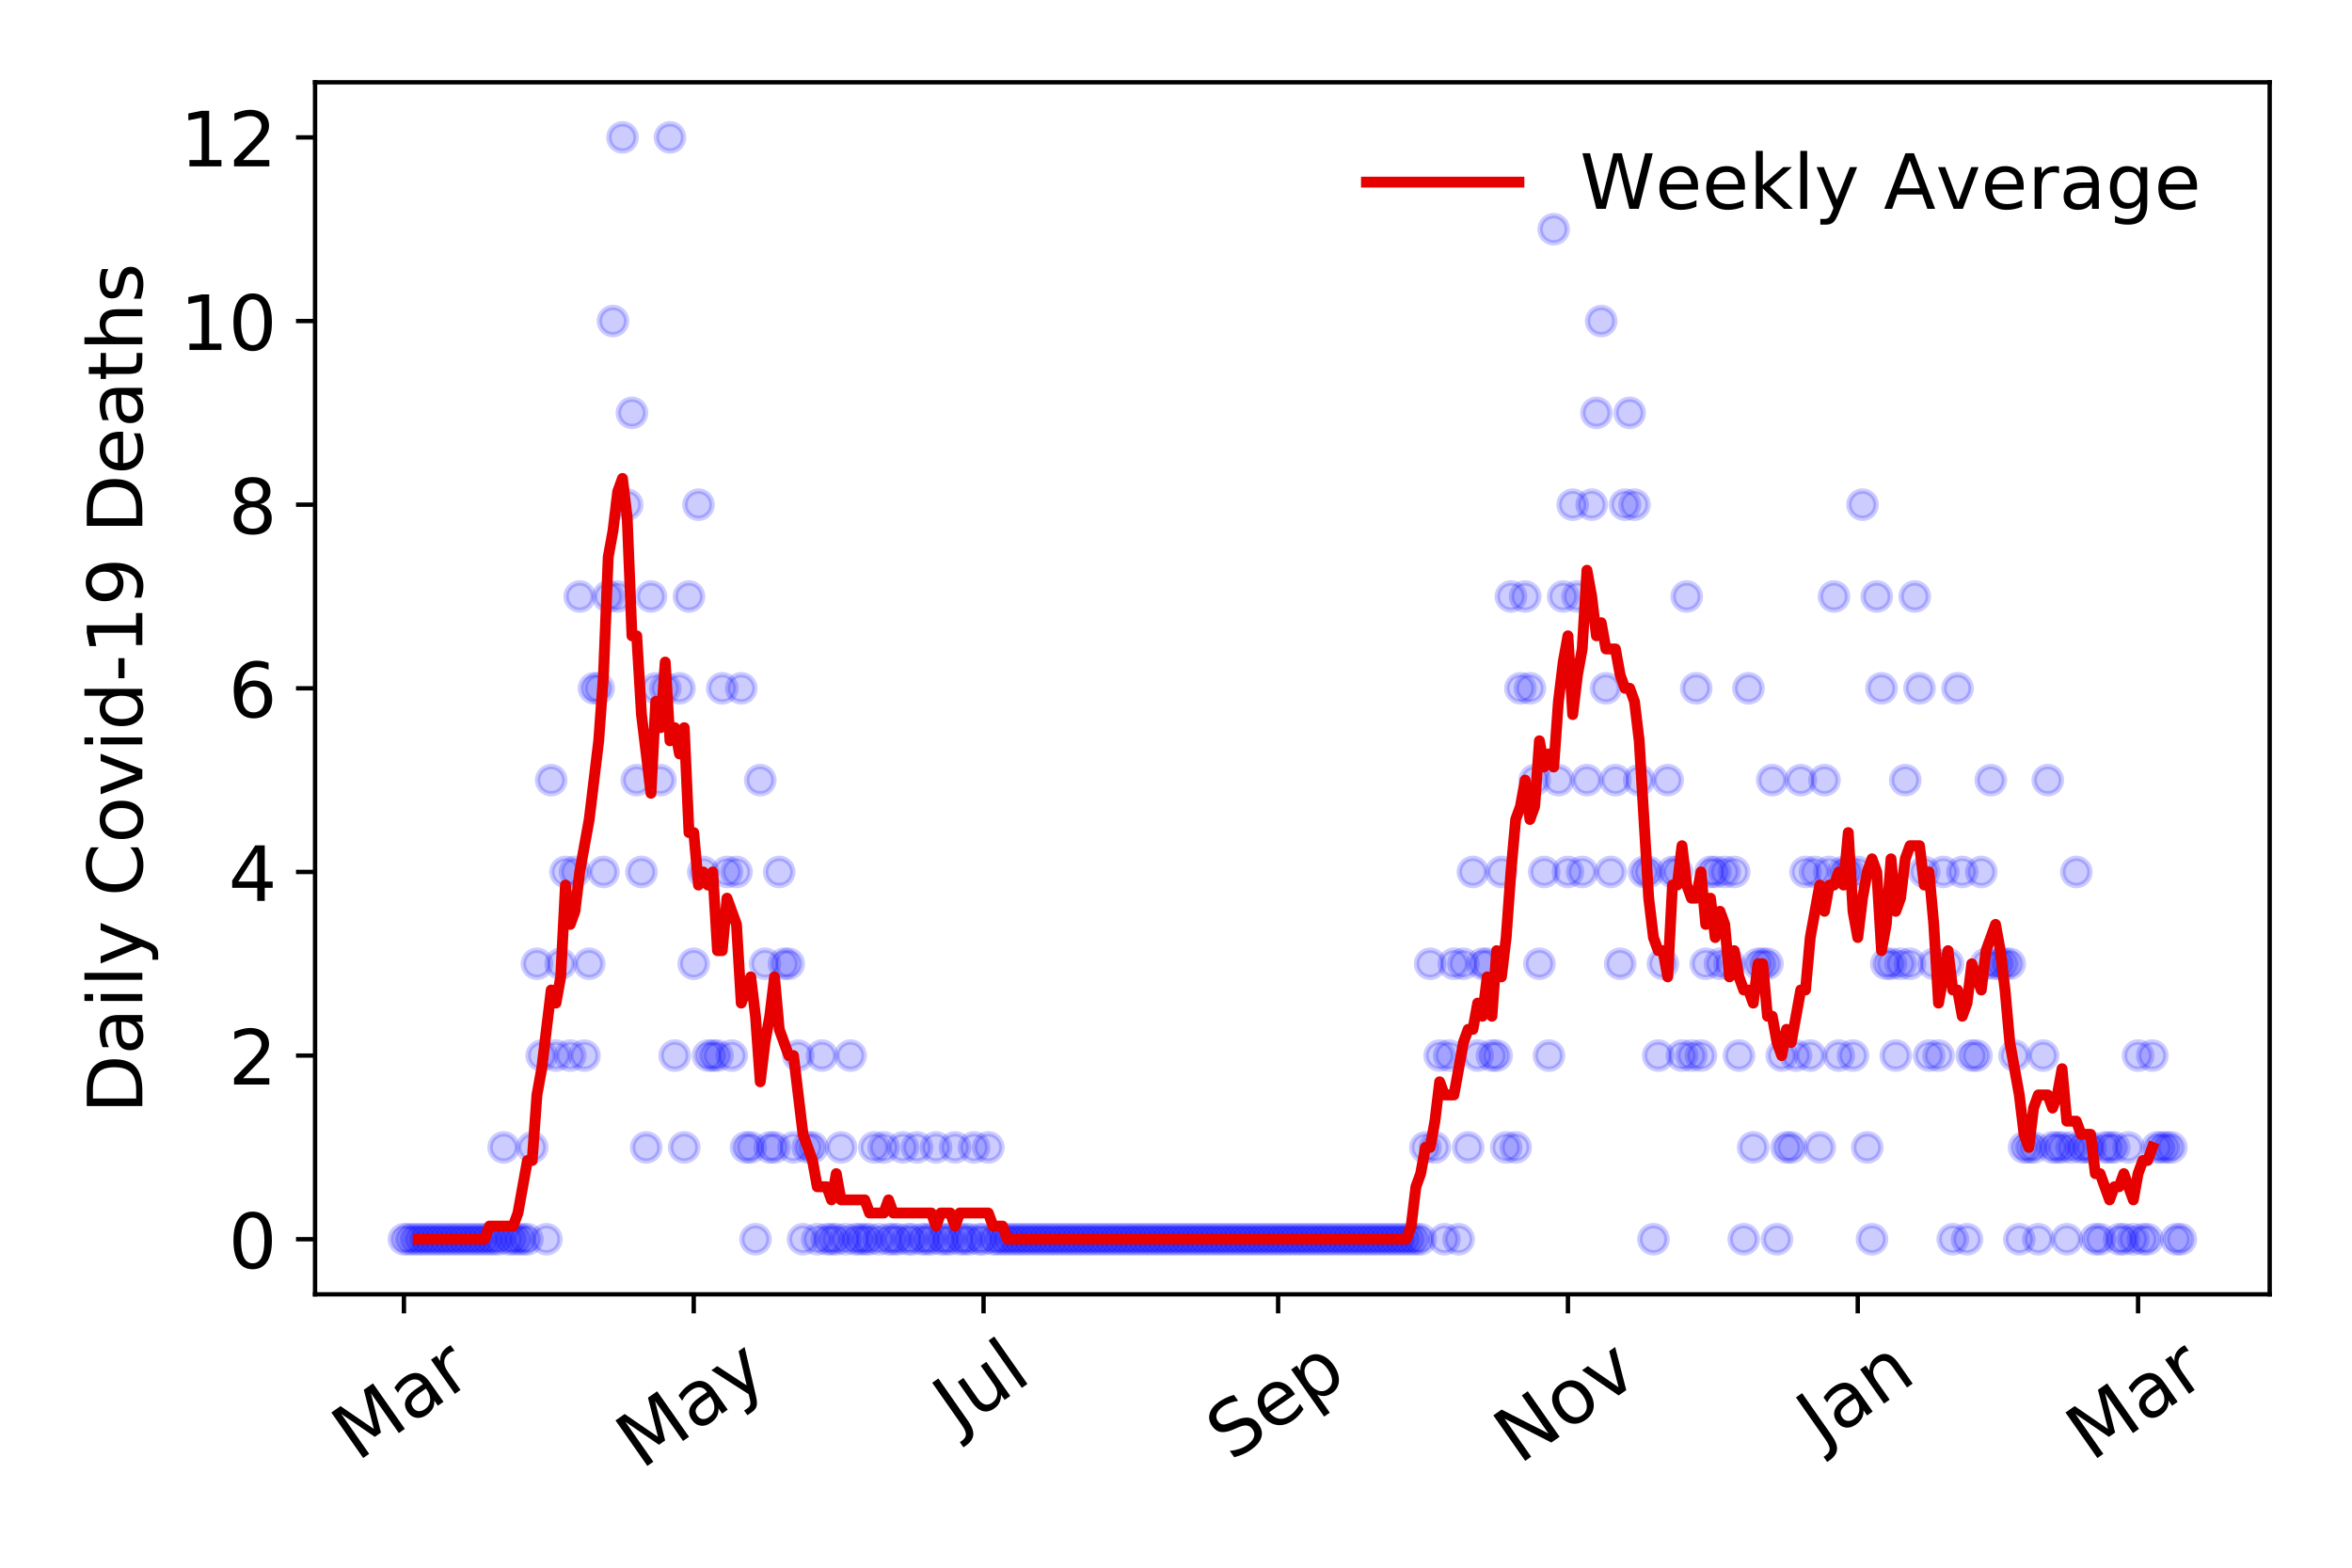 <?xml version="1.0" encoding="utf-8" standalone="no"?>
<!DOCTYPE svg PUBLIC "-//W3C//DTD SVG 1.1//EN"
  "http://www.w3.org/Graphics/SVG/1.1/DTD/svg11.dtd">
<!-- Created with matplotlib (https://matplotlib.org/) -->
<svg height="288pt" version="1.1" viewBox="0 0 432 288" width="432pt" xmlns="http://www.w3.org/2000/svg" xmlns:xlink="http://www.w3.org/1999/xlink">
 <defs>
  <style type="text/css">
*{stroke-linecap:butt;stroke-linejoin:round;}
  </style>
 </defs>
 <g id="figure_1">
  <g id="patch_1">
   <path d="M 0 288 
L 432 288 
L 432 0 
L 0 0 
z
" style="fill:#ffffff;"/>
  </g>
  <g id="axes_1">
   <g id="patch_2">
    <path d="M 57.87 237.778 
L 416.88 237.778 
L 416.88 15.12 
L 57.87 15.12 
z
" style="fill:#ffffff;"/>
   </g>
   <g id="matplotlib.axis_1">
    <g id="xtick_1">
     <g id="line2d_1">
      <defs>
       <path d="M 0 0 
L 0 3.5 
" id="m526322fb10" style="stroke:#000000;stroke-width:0.8;"/>
      </defs>
      <g>
       <use style="stroke:#000000;stroke-width:0.8;" x="74.189" xlink:href="#m526322fb10" y="237.778"/>
      </g>
     </g>
     <g id="text_1">
      <!-- Mar -->
      <defs>
       <path d="M 9.812 72.906 
L 24.516 72.906 
L 43.109 23.297 
L 61.812 72.906 
L 76.516 72.906 
L 76.516 0 
L 66.891 0 
L 66.891 64.016 
L 48.094 14.016 
L 38.188 14.016 
L 19.391 64.016 
L 19.391 0 
L 9.812 0 
z
" id="DejaVuSans-77"/>
       <path d="M 34.281 27.484 
Q 23.391 27.484 19.188 25 
Q 14.984 22.516 14.984 16.5 
Q 14.984 11.719 18.141 8.906 
Q 21.297 6.109 26.703 6.109 
Q 34.188 6.109 38.703 11.406 
Q 43.219 16.703 43.219 25.484 
L 43.219 27.484 
z
M 52.203 31.203 
L 52.203 0 
L 43.219 0 
L 43.219 8.297 
Q 40.141 3.328 35.547 0.953 
Q 30.953 -1.422 24.312 -1.422 
Q 15.922 -1.422 10.953 3.297 
Q 6 8.016 6 15.922 
Q 6 25.141 12.172 29.828 
Q 18.359 34.516 30.609 34.516 
L 43.219 34.516 
L 43.219 35.406 
Q 43.219 41.609 39.141 45 
Q 35.062 48.391 27.688 48.391 
Q 23 48.391 18.547 47.266 
Q 14.109 46.141 10.016 43.891 
L 10.016 52.203 
Q 14.938 54.109 19.578 55.047 
Q 24.219 56 28.609 56 
Q 40.484 56 46.344 49.844 
Q 52.203 43.703 52.203 31.203 
z
" id="DejaVuSans-97"/>
       <path d="M 41.109 46.297 
Q 39.594 47.172 37.812 47.578 
Q 36.031 48 33.891 48 
Q 26.266 48 22.188 43.047 
Q 18.109 38.094 18.109 28.812 
L 18.109 0 
L 9.078 0 
L 9.078 54.688 
L 18.109 54.688 
L 18.109 46.188 
Q 20.953 51.172 25.484 53.578 
Q 30.031 56 36.531 56 
Q 37.453 56 38.578 55.875 
Q 39.703 55.766 41.062 55.516 
z
" id="DejaVuSans-114"/>
      </defs>
      <g transform="translate(65.586 268.643)rotate(-35)scale(0.14 -0.14)">
       <use xlink:href="#DejaVuSans-77"/>
       <use x="86.279" xlink:href="#DejaVuSans-97"/>
       <use x="147.559" xlink:href="#DejaVuSans-114"/>
      </g>
     </g>
    </g>
    <g id="xtick_2">
     <g id="line2d_2">
      <g>
       <use style="stroke:#000000;stroke-width:0.8;" x="127.421" xlink:href="#m526322fb10" y="237.778"/>
      </g>
     </g>
     <g id="text_2">
      <!-- May -->
      <defs>
       <path d="M 32.172 -5.078 
Q 28.375 -14.844 24.75 -17.812 
Q 21.141 -20.797 15.094 -20.797 
L 7.906 -20.797 
L 7.906 -13.281 
L 13.188 -13.281 
Q 16.891 -13.281 18.938 -11.516 
Q 21 -9.766 23.484 -3.219 
L 25.094 0.875 
L 2.984 54.688 
L 12.5 54.688 
L 29.594 11.922 
L 46.688 54.688 
L 56.203 54.688 
z
" id="DejaVuSans-121"/>
      </defs>
      <g transform="translate(117.781 270.094)rotate(-35)scale(0.14 -0.14)">
       <use xlink:href="#DejaVuSans-77"/>
       <use x="86.279" xlink:href="#DejaVuSans-97"/>
       <use x="147.559" xlink:href="#DejaVuSans-121"/>
      </g>
     </g>
    </g>
    <g id="xtick_3">
     <g id="line2d_3">
      <g>
       <use style="stroke:#000000;stroke-width:0.8;" x="180.652" xlink:href="#m526322fb10" y="237.778"/>
      </g>
     </g>
     <g id="text_3">
      <!-- Jul -->
      <defs>
       <path d="M 9.812 72.906 
L 19.672 72.906 
L 19.672 5.078 
Q 19.672 -8.109 14.672 -14.062 
Q 9.672 -20.016 -1.422 -20.016 
L -5.172 -20.016 
L -5.172 -11.719 
L -2.094 -11.719 
Q 4.438 -11.719 7.125 -8.047 
Q 9.812 -4.391 9.812 5.078 
z
" id="DejaVuSans-74"/>
       <path d="M 8.5 21.578 
L 8.5 54.688 
L 17.484 54.688 
L 17.484 21.922 
Q 17.484 14.156 20.5 10.266 
Q 23.531 6.391 29.594 6.391 
Q 36.859 6.391 41.078 11.031 
Q 45.312 15.672 45.312 23.688 
L 45.312 54.688 
L 54.297 54.688 
L 54.297 0 
L 45.312 0 
L 45.312 8.406 
Q 42.047 3.422 37.719 1 
Q 33.406 -1.422 27.688 -1.422 
Q 18.266 -1.422 13.375 4.438 
Q 8.5 10.297 8.5 21.578 
z
M 31.109 56 
z
" id="DejaVuSans-117"/>
       <path d="M 9.422 75.984 
L 18.406 75.984 
L 18.406 0 
L 9.422 0 
z
" id="DejaVuSans-108"/>
      </defs>
      <g transform="translate(175.95 263.181)rotate(-35)scale(0.14 -0.14)">
       <use xlink:href="#DejaVuSans-74"/>
       <use x="29.492" xlink:href="#DejaVuSans-117"/>
       <use x="92.871" xlink:href="#DejaVuSans-108"/>
      </g>
     </g>
    </g>
    <g id="xtick_4">
     <g id="line2d_4">
      <g>
       <use style="stroke:#000000;stroke-width:0.8;" x="234.757" xlink:href="#m526322fb10" y="237.778"/>
      </g>
     </g>
     <g id="text_4">
      <!-- Sep -->
      <defs>
       <path d="M 53.516 70.516 
L 53.516 60.891 
Q 47.906 63.578 42.922 64.891 
Q 37.938 66.219 33.297 66.219 
Q 25.25 66.219 20.875 63.094 
Q 16.5 59.969 16.5 54.203 
Q 16.5 49.359 19.406 46.891 
Q 22.312 44.438 30.422 42.922 
L 36.375 41.703 
Q 47.406 39.594 52.656 34.297 
Q 57.906 29 57.906 20.125 
Q 57.906 9.516 50.797 4.047 
Q 43.703 -1.422 29.984 -1.422 
Q 24.812 -1.422 18.969 -0.25 
Q 13.141 0.922 6.891 3.219 
L 6.891 13.375 
Q 12.891 10.016 18.656 8.297 
Q 24.422 6.594 29.984 6.594 
Q 38.422 6.594 43.016 9.906 
Q 47.609 13.234 47.609 19.391 
Q 47.609 24.75 44.312 27.781 
Q 41.016 30.812 33.5 32.328 
L 27.484 33.5 
Q 16.453 35.688 11.516 40.375 
Q 6.594 45.062 6.594 53.422 
Q 6.594 63.094 13.406 68.656 
Q 20.219 74.219 32.172 74.219 
Q 37.312 74.219 42.625 73.281 
Q 47.953 72.359 53.516 70.516 
z
" id="DejaVuSans-83"/>
       <path d="M 56.203 29.594 
L 56.203 25.203 
L 14.891 25.203 
Q 15.484 15.922 20.484 11.062 
Q 25.484 6.203 34.422 6.203 
Q 39.594 6.203 44.453 7.469 
Q 49.312 8.734 54.109 11.281 
L 54.109 2.781 
Q 49.266 0.734 44.188 -0.344 
Q 39.109 -1.422 33.891 -1.422 
Q 20.797 -1.422 13.156 6.188 
Q 5.516 13.812 5.516 26.812 
Q 5.516 40.234 12.766 48.109 
Q 20.016 56 32.328 56 
Q 43.359 56 49.781 48.891 
Q 56.203 41.797 56.203 29.594 
z
M 47.219 32.234 
Q 47.125 39.594 43.094 43.984 
Q 39.062 48.391 32.422 48.391 
Q 24.906 48.391 20.391 44.141 
Q 15.875 39.891 15.188 32.172 
z
" id="DejaVuSans-101"/>
       <path d="M 18.109 8.203 
L 18.109 -20.797 
L 9.078 -20.797 
L 9.078 54.688 
L 18.109 54.688 
L 18.109 46.391 
Q 20.953 51.266 25.266 53.625 
Q 29.594 56 35.594 56 
Q 45.562 56 51.781 48.094 
Q 58.016 40.188 58.016 27.297 
Q 58.016 14.406 51.781 6.484 
Q 45.562 -1.422 35.594 -1.422 
Q 29.594 -1.422 25.266 0.953 
Q 20.953 3.328 18.109 8.203 
z
M 48.688 27.297 
Q 48.688 37.203 44.609 42.844 
Q 40.531 48.484 33.406 48.484 
Q 26.266 48.484 22.188 42.844 
Q 18.109 37.203 18.109 27.297 
Q 18.109 17.391 22.188 11.75 
Q 26.266 6.109 33.406 6.109 
Q 40.531 6.109 44.609 11.75 
Q 48.688 17.391 48.688 27.297 
z
" id="DejaVuSans-112"/>
      </defs>
      <g transform="translate(226.164 268.629)rotate(-35)scale(0.14 -0.14)">
       <use xlink:href="#DejaVuSans-83"/>
       <use x="63.477" xlink:href="#DejaVuSans-101"/>
       <use x="125" xlink:href="#DejaVuSans-112"/>
      </g>
     </g>
    </g>
    <g id="xtick_5">
     <g id="line2d_5">
      <g>
       <use style="stroke:#000000;stroke-width:0.8;" x="287.989" xlink:href="#m526322fb10" y="237.778"/>
      </g>
     </g>
     <g id="text_5">
      <!-- Nov -->
      <defs>
       <path d="M 9.812 72.906 
L 23.094 72.906 
L 55.422 11.922 
L 55.422 72.906 
L 64.984 72.906 
L 64.984 0 
L 51.703 0 
L 19.391 60.984 
L 19.391 0 
L 9.812 0 
z
" id="DejaVuSans-78"/>
       <path d="M 30.609 48.391 
Q 23.391 48.391 19.188 42.75 
Q 14.984 37.109 14.984 27.297 
Q 14.984 17.484 19.156 11.844 
Q 23.344 6.203 30.609 6.203 
Q 37.797 6.203 41.984 11.859 
Q 46.188 17.531 46.188 27.297 
Q 46.188 37.016 41.984 42.703 
Q 37.797 48.391 30.609 48.391 
z
M 30.609 56 
Q 42.328 56 49.016 48.375 
Q 55.719 40.766 55.719 27.297 
Q 55.719 13.875 49.016 6.219 
Q 42.328 -1.422 30.609 -1.422 
Q 18.844 -1.422 12.172 6.219 
Q 5.516 13.875 5.516 27.297 
Q 5.516 40.766 12.172 48.375 
Q 18.844 56 30.609 56 
z
" id="DejaVuSans-111"/>
       <path d="M 2.984 54.688 
L 12.5 54.688 
L 29.594 8.797 
L 46.688 54.688 
L 56.203 54.688 
L 35.688 0 
L 23.484 0 
z
" id="DejaVuSans-118"/>
      </defs>
      <g transform="translate(279.013 269.166)rotate(-35)scale(0.14 -0.14)">
       <use xlink:href="#DejaVuSans-78"/>
       <use x="74.805" xlink:href="#DejaVuSans-111"/>
       <use x="135.986" xlink:href="#DejaVuSans-118"/>
      </g>
     </g>
    </g>
    <g id="xtick_6">
     <g id="line2d_6">
      <g>
       <use style="stroke:#000000;stroke-width:0.8;" x="341.221" xlink:href="#m526322fb10" y="237.778"/>
      </g>
     </g>
     <g id="text_6">
      <!-- Jan -->
      <defs>
       <path d="M 54.891 33.016 
L 54.891 0 
L 45.906 0 
L 45.906 32.719 
Q 45.906 40.484 42.875 44.328 
Q 39.844 48.188 33.797 48.188 
Q 26.516 48.188 22.312 43.547 
Q 18.109 38.922 18.109 30.906 
L 18.109 0 
L 9.078 0 
L 9.078 54.688 
L 18.109 54.688 
L 18.109 46.188 
Q 21.344 51.125 25.703 53.562 
Q 30.078 56 35.797 56 
Q 45.219 56 50.047 50.172 
Q 54.891 44.344 54.891 33.016 
z
" id="DejaVuSans-110"/>
      </defs>
      <g transform="translate(334.597 265.871)rotate(-35)scale(0.14 -0.14)">
       <use xlink:href="#DejaVuSans-74"/>
       <use x="29.492" xlink:href="#DejaVuSans-97"/>
       <use x="90.771" xlink:href="#DejaVuSans-110"/>
      </g>
     </g>
    </g>
    <g id="xtick_7">
     <g id="line2d_7">
      <g>
       <use style="stroke:#000000;stroke-width:0.8;" x="392.707" xlink:href="#m526322fb10" y="237.778"/>
      </g>
     </g>
     <g id="text_7">
      <!-- Mar -->
      <g transform="translate(384.105 268.643)rotate(-35)scale(0.14 -0.14)">
       <use xlink:href="#DejaVuSans-77"/>
       <use x="86.279" xlink:href="#DejaVuSans-97"/>
       <use x="147.559" xlink:href="#DejaVuSans-114"/>
      </g>
     </g>
    </g>
   </g>
   <g id="matplotlib.axis_2">
    <g id="ytick_1">
     <g id="line2d_8">
      <defs>
       <path d="M 0 0 
L -3.5 0 
" id="m394c73c179" style="stroke:#000000;stroke-width:0.8;"/>
      </defs>
      <g>
       <use style="stroke:#000000;stroke-width:0.8;" x="57.87" xlink:href="#m394c73c179" y="227.657"/>
      </g>
     </g>
     <g id="text_8">
      <!-- 0 -->
      <defs>
       <path d="M 31.781 66.406 
Q 24.172 66.406 20.328 58.906 
Q 16.5 51.422 16.5 36.375 
Q 16.5 21.391 20.328 13.891 
Q 24.172 6.391 31.781 6.391 
Q 39.453 6.391 43.281 13.891 
Q 47.125 21.391 47.125 36.375 
Q 47.125 51.422 43.281 58.906 
Q 39.453 66.406 31.781 66.406 
z
M 31.781 74.219 
Q 44.047 74.219 50.516 64.516 
Q 56.984 54.828 56.984 36.375 
Q 56.984 17.969 50.516 8.266 
Q 44.047 -1.422 31.781 -1.422 
Q 19.531 -1.422 13.062 8.266 
Q 6.594 17.969 6.594 36.375 
Q 6.594 54.828 13.062 64.516 
Q 19.531 74.219 31.781 74.219 
z
" id="DejaVuSans-48"/>
      </defs>
      <g transform="translate(41.962 232.976)scale(0.14 -0.14)">
       <use xlink:href="#DejaVuSans-48"/>
      </g>
     </g>
    </g>
    <g id="ytick_2">
     <g id="line2d_9">
      <g>
       <use style="stroke:#000000;stroke-width:0.8;" x="57.87" xlink:href="#m394c73c179" y="193.921"/>
      </g>
     </g>
     <g id="text_9">
      <!-- 2 -->
      <defs>
       <path d="M 19.188 8.297 
L 53.609 8.297 
L 53.609 0 
L 7.328 0 
L 7.328 8.297 
Q 12.938 14.109 22.625 23.891 
Q 32.328 33.688 34.812 36.531 
Q 39.547 41.844 41.422 45.531 
Q 43.312 49.219 43.312 52.781 
Q 43.312 58.594 39.234 62.25 
Q 35.156 65.922 28.609 65.922 
Q 23.969 65.922 18.812 64.312 
Q 13.672 62.703 7.812 59.422 
L 7.812 69.391 
Q 13.766 71.781 18.938 73 
Q 24.125 74.219 28.422 74.219 
Q 39.75 74.219 46.484 68.547 
Q 53.219 62.891 53.219 53.422 
Q 53.219 48.922 51.531 44.891 
Q 49.859 40.875 45.406 35.406 
Q 44.188 33.984 37.641 27.219 
Q 31.109 20.453 19.188 8.297 
z
" id="DejaVuSans-50"/>
      </defs>
      <g transform="translate(41.962 199.24)scale(0.14 -0.14)">
       <use xlink:href="#DejaVuSans-50"/>
      </g>
     </g>
    </g>
    <g id="ytick_3">
     <g id="line2d_10">
      <g>
       <use style="stroke:#000000;stroke-width:0.8;" x="57.87" xlink:href="#m394c73c179" y="160.185"/>
      </g>
     </g>
     <g id="text_10">
      <!-- 4 -->
      <defs>
       <path d="M 37.797 64.312 
L 12.891 25.391 
L 37.797 25.391 
z
M 35.203 72.906 
L 47.609 72.906 
L 47.609 25.391 
L 58.016 25.391 
L 58.016 17.188 
L 47.609 17.188 
L 47.609 0 
L 37.797 0 
L 37.797 17.188 
L 4.891 17.188 
L 4.891 26.703 
z
" id="DejaVuSans-52"/>
      </defs>
      <g transform="translate(41.962 165.504)scale(0.14 -0.14)">
       <use xlink:href="#DejaVuSans-52"/>
      </g>
     </g>
    </g>
    <g id="ytick_4">
     <g id="line2d_11">
      <g>
       <use style="stroke:#000000;stroke-width:0.8;" x="57.87" xlink:href="#m394c73c179" y="126.449"/>
      </g>
     </g>
     <g id="text_11">
      <!-- 6 -->
      <defs>
       <path d="M 33.016 40.375 
Q 26.375 40.375 22.484 35.828 
Q 18.609 31.297 18.609 23.391 
Q 18.609 15.531 22.484 10.953 
Q 26.375 6.391 33.016 6.391 
Q 39.656 6.391 43.531 10.953 
Q 47.406 15.531 47.406 23.391 
Q 47.406 31.297 43.531 35.828 
Q 39.656 40.375 33.016 40.375 
z
M 52.594 71.297 
L 52.594 62.312 
Q 48.875 64.062 45.094 64.984 
Q 41.312 65.922 37.594 65.922 
Q 27.828 65.922 22.672 59.328 
Q 17.531 52.734 16.797 39.406 
Q 19.672 43.656 24.016 45.922 
Q 28.375 48.188 33.594 48.188 
Q 44.578 48.188 50.953 41.516 
Q 57.328 34.859 57.328 23.391 
Q 57.328 12.156 50.688 5.359 
Q 44.047 -1.422 33.016 -1.422 
Q 20.359 -1.422 13.672 8.266 
Q 6.984 17.969 6.984 36.375 
Q 6.984 53.656 15.188 63.938 
Q 23.391 74.219 37.203 74.219 
Q 40.922 74.219 44.703 73.484 
Q 48.484 72.75 52.594 71.297 
z
" id="DejaVuSans-54"/>
      </defs>
      <g transform="translate(41.962 131.768)scale(0.14 -0.14)">
       <use xlink:href="#DejaVuSans-54"/>
      </g>
     </g>
    </g>
    <g id="ytick_5">
     <g id="line2d_12">
      <g>
       <use style="stroke:#000000;stroke-width:0.8;" x="57.87" xlink:href="#m394c73c179" y="92.713"/>
      </g>
     </g>
     <g id="text_12">
      <!-- 8 -->
      <defs>
       <path d="M 31.781 34.625 
Q 24.75 34.625 20.719 30.859 
Q 16.703 27.094 16.703 20.516 
Q 16.703 13.922 20.719 10.156 
Q 24.75 6.391 31.781 6.391 
Q 38.812 6.391 42.859 10.172 
Q 46.922 13.969 46.922 20.516 
Q 46.922 27.094 42.891 30.859 
Q 38.875 34.625 31.781 34.625 
z
M 21.922 38.812 
Q 15.578 40.375 12.031 44.719 
Q 8.5 49.078 8.5 55.328 
Q 8.5 64.062 14.719 69.141 
Q 20.953 74.219 31.781 74.219 
Q 42.672 74.219 48.875 69.141 
Q 55.078 64.062 55.078 55.328 
Q 55.078 49.078 51.531 44.719 
Q 48 40.375 41.703 38.812 
Q 48.828 37.156 52.797 32.312 
Q 56.781 27.484 56.781 20.516 
Q 56.781 9.906 50.312 4.234 
Q 43.844 -1.422 31.781 -1.422 
Q 19.734 -1.422 13.25 4.234 
Q 6.781 9.906 6.781 20.516 
Q 6.781 27.484 10.781 32.312 
Q 14.797 37.156 21.922 38.812 
z
M 18.312 54.391 
Q 18.312 48.734 21.844 45.562 
Q 25.391 42.391 31.781 42.391 
Q 38.141 42.391 41.719 45.562 
Q 45.312 48.734 45.312 54.391 
Q 45.312 60.062 41.719 63.234 
Q 38.141 66.406 31.781 66.406 
Q 25.391 66.406 21.844 63.234 
Q 18.312 60.062 18.312 54.391 
z
" id="DejaVuSans-56"/>
      </defs>
      <g transform="translate(41.962 98.032)scale(0.14 -0.14)">
       <use xlink:href="#DejaVuSans-56"/>
      </g>
     </g>
    </g>
    <g id="ytick_6">
     <g id="line2d_13">
      <g>
       <use style="stroke:#000000;stroke-width:0.8;" x="57.87" xlink:href="#m394c73c179" y="58.977"/>
      </g>
     </g>
     <g id="text_13">
      <!-- 10 -->
      <defs>
       <path d="M 12.406 8.297 
L 28.516 8.297 
L 28.516 63.922 
L 10.984 60.406 
L 10.984 69.391 
L 28.422 72.906 
L 38.281 72.906 
L 38.281 8.297 
L 54.391 8.297 
L 54.391 0 
L 12.406 0 
z
" id="DejaVuSans-49"/>
      </defs>
      <g transform="translate(33.055 64.296)scale(0.14 -0.14)">
       <use xlink:href="#DejaVuSans-49"/>
       <use x="63.623" xlink:href="#DejaVuSans-48"/>
      </g>
     </g>
    </g>
    <g id="ytick_7">
     <g id="line2d_14">
      <g>
       <use style="stroke:#000000;stroke-width:0.8;" x="57.87" xlink:href="#m394c73c179" y="25.241"/>
      </g>
     </g>
     <g id="text_14">
      <!-- 12 -->
      <g transform="translate(33.055 30.56)scale(0.14 -0.14)">
       <use xlink:href="#DejaVuSans-49"/>
       <use x="63.623" xlink:href="#DejaVuSans-50"/>
      </g>
     </g>
    </g>
    <g id="text_15">
     <!-- Daily Covid-19 Deaths -->
     <defs>
      <path d="M 19.672 64.797 
L 19.672 8.109 
L 31.594 8.109 
Q 46.688 8.109 53.688 14.938 
Q 60.688 21.781 60.688 36.531 
Q 60.688 51.172 53.688 57.984 
Q 46.688 64.797 31.594 64.797 
z
M 9.812 72.906 
L 30.078 72.906 
Q 51.266 72.906 61.172 64.094 
Q 71.094 55.281 71.094 36.531 
Q 71.094 17.672 61.125 8.828 
Q 51.172 0 30.078 0 
L 9.812 0 
z
" id="DejaVuSans-68"/>
      <path d="M 9.422 54.688 
L 18.406 54.688 
L 18.406 0 
L 9.422 0 
z
M 9.422 75.984 
L 18.406 75.984 
L 18.406 64.594 
L 9.422 64.594 
z
" id="DejaVuSans-105"/>
      <path id="DejaVuSans-32"/>
      <path d="M 64.406 67.281 
L 64.406 56.891 
Q 59.422 61.531 53.781 63.812 
Q 48.141 66.109 41.797 66.109 
Q 29.297 66.109 22.656 58.469 
Q 16.016 50.828 16.016 36.375 
Q 16.016 21.969 22.656 14.328 
Q 29.297 6.688 41.797 6.688 
Q 48.141 6.688 53.781 8.984 
Q 59.422 11.281 64.406 15.922 
L 64.406 5.609 
Q 59.234 2.094 53.438 0.328 
Q 47.656 -1.422 41.219 -1.422 
Q 24.656 -1.422 15.125 8.703 
Q 5.609 18.844 5.609 36.375 
Q 5.609 53.953 15.125 64.078 
Q 24.656 74.219 41.219 74.219 
Q 47.75 74.219 53.531 72.484 
Q 59.328 70.75 64.406 67.281 
z
" id="DejaVuSans-67"/>
      <path d="M 45.406 46.391 
L 45.406 75.984 
L 54.391 75.984 
L 54.391 0 
L 45.406 0 
L 45.406 8.203 
Q 42.578 3.328 38.25 0.953 
Q 33.938 -1.422 27.875 -1.422 
Q 17.969 -1.422 11.734 6.484 
Q 5.516 14.406 5.516 27.297 
Q 5.516 40.188 11.734 48.094 
Q 17.969 56 27.875 56 
Q 33.938 56 38.25 53.625 
Q 42.578 51.266 45.406 46.391 
z
M 14.797 27.297 
Q 14.797 17.391 18.875 11.75 
Q 22.953 6.109 30.078 6.109 
Q 37.203 6.109 41.297 11.75 
Q 45.406 17.391 45.406 27.297 
Q 45.406 37.203 41.297 42.844 
Q 37.203 48.484 30.078 48.484 
Q 22.953 48.484 18.875 42.844 
Q 14.797 37.203 14.797 27.297 
z
" id="DejaVuSans-100"/>
      <path d="M 4.891 31.391 
L 31.203 31.391 
L 31.203 23.391 
L 4.891 23.391 
z
" id="DejaVuSans-45"/>
      <path d="M 10.984 1.516 
L 10.984 10.5 
Q 14.703 8.734 18.5 7.812 
Q 22.312 6.891 25.984 6.891 
Q 35.75 6.891 40.891 13.453 
Q 46.047 20.016 46.781 33.406 
Q 43.953 29.203 39.594 26.953 
Q 35.25 24.703 29.984 24.703 
Q 19.047 24.703 12.672 31.312 
Q 6.297 37.938 6.297 49.422 
Q 6.297 60.641 12.938 67.422 
Q 19.578 74.219 30.609 74.219 
Q 43.266 74.219 49.922 64.516 
Q 56.594 54.828 56.594 36.375 
Q 56.594 19.141 48.406 8.859 
Q 40.234 -1.422 26.422 -1.422 
Q 22.703 -1.422 18.891 -0.688 
Q 15.094 0.047 10.984 1.516 
z
M 30.609 32.422 
Q 37.25 32.422 41.125 36.953 
Q 45.016 41.5 45.016 49.422 
Q 45.016 57.281 41.125 61.844 
Q 37.25 66.406 30.609 66.406 
Q 23.969 66.406 20.094 61.844 
Q 16.219 57.281 16.219 49.422 
Q 16.219 41.5 20.094 36.953 
Q 23.969 32.422 30.609 32.422 
z
" id="DejaVuSans-57"/>
      <path d="M 18.312 70.219 
L 18.312 54.688 
L 36.812 54.688 
L 36.812 47.703 
L 18.312 47.703 
L 18.312 18.016 
Q 18.312 11.328 20.141 9.422 
Q 21.969 7.516 27.594 7.516 
L 36.812 7.516 
L 36.812 0 
L 27.594 0 
Q 17.188 0 13.234 3.875 
Q 9.281 7.766 9.281 18.016 
L 9.281 47.703 
L 2.688 47.703 
L 2.688 54.688 
L 9.281 54.688 
L 9.281 70.219 
z
" id="DejaVuSans-116"/>
      <path d="M 54.891 33.016 
L 54.891 0 
L 45.906 0 
L 45.906 32.719 
Q 45.906 40.484 42.875 44.328 
Q 39.844 48.188 33.797 48.188 
Q 26.516 48.188 22.312 43.547 
Q 18.109 38.922 18.109 30.906 
L 18.109 0 
L 9.078 0 
L 9.078 75.984 
L 18.109 75.984 
L 18.109 46.188 
Q 21.344 51.125 25.703 53.562 
Q 30.078 56 35.797 56 
Q 45.219 56 50.047 50.172 
Q 54.891 44.344 54.891 33.016 
z
" id="DejaVuSans-104"/>
      <path d="M 44.281 53.078 
L 44.281 44.578 
Q 40.484 46.531 36.375 47.5 
Q 32.281 48.484 27.875 48.484 
Q 21.188 48.484 17.844 46.438 
Q 14.5 44.391 14.5 40.281 
Q 14.5 37.156 16.891 35.375 
Q 19.281 33.594 26.516 31.984 
L 29.594 31.297 
Q 39.156 29.25 43.188 25.516 
Q 47.219 21.781 47.219 15.094 
Q 47.219 7.469 41.188 3.016 
Q 35.156 -1.422 24.609 -1.422 
Q 20.219 -1.422 15.453 -0.562 
Q 10.688 0.297 5.422 2 
L 5.422 11.281 
Q 10.406 8.688 15.234 7.391 
Q 20.062 6.109 24.812 6.109 
Q 31.156 6.109 34.562 8.281 
Q 37.984 10.453 37.984 14.406 
Q 37.984 18.062 35.516 20.016 
Q 33.062 21.969 24.703 23.781 
L 21.578 24.516 
Q 13.234 26.266 9.516 29.906 
Q 5.812 33.547 5.812 39.891 
Q 5.812 47.609 11.281 51.797 
Q 16.75 56 26.812 56 
Q 31.781 56 36.172 55.266 
Q 40.578 54.547 44.281 53.078 
z
" id="DejaVuSans-115"/>
     </defs>
     <g transform="translate(26.143 204.56)rotate(-90)scale(0.14 -0.14)">
      <use xlink:href="#DejaVuSans-68"/>
      <use x="77.002" xlink:href="#DejaVuSans-97"/>
      <use x="138.281" xlink:href="#DejaVuSans-105"/>
      <use x="166.064" xlink:href="#DejaVuSans-108"/>
      <use x="193.848" xlink:href="#DejaVuSans-121"/>
      <use x="253.027" xlink:href="#DejaVuSans-32"/>
      <use x="284.814" xlink:href="#DejaVuSans-67"/>
      <use x="354.639" xlink:href="#DejaVuSans-111"/>
      <use x="415.82" xlink:href="#DejaVuSans-118"/>
      <use x="475" xlink:href="#DejaVuSans-105"/>
      <use x="502.783" xlink:href="#DejaVuSans-100"/>
      <use x="566.26" xlink:href="#DejaVuSans-45"/>
      <use x="602.344" xlink:href="#DejaVuSans-49"/>
      <use x="665.967" xlink:href="#DejaVuSans-57"/>
      <use x="729.59" xlink:href="#DejaVuSans-32"/>
      <use x="761.377" xlink:href="#DejaVuSans-68"/>
      <use x="838.379" xlink:href="#DejaVuSans-101"/>
      <use x="899.902" xlink:href="#DejaVuSans-97"/>
      <use x="961.182" xlink:href="#DejaVuSans-116"/>
      <use x="1000.391" xlink:href="#DejaVuSans-104"/>
      <use x="1063.77" xlink:href="#DejaVuSans-115"/>
     </g>
    </g>
   </g>
   <g id="line2d_15">
    <defs>
     <path d="M 0 2.5 
C 0.663 2.5 1.299 2.237 1.768 1.768 
C 2.237 1.299 2.5 0.663 2.5 0 
C 2.5 -0.663 2.237 -1.299 1.768 -1.768 
C 1.299 -2.237 0.663 -2.5 0 -2.5 
C -0.663 -2.5 -1.299 -2.237 -1.768 -1.768 
C -2.237 -1.299 -2.5 -0.663 -2.5 0 
C -2.5 0.663 -2.237 1.299 -1.768 1.768 
C -1.299 2.237 -0.663 2.5 0 2.5 
z
" id="mdd9981ee88" style="stroke:#0000ff;stroke-opacity:0.2;"/>
    </defs>
    <g clip-path="url(#p8dc9034a73)">
     <use style="fill:#0000ff;fill-opacity:0.2;stroke:#0000ff;stroke-opacity:0.2;" x="74.189" xlink:href="#mdd9981ee88" y="227.657"/>
     <use style="fill:#0000ff;fill-opacity:0.2;stroke:#0000ff;stroke-opacity:0.2;" x="75.061" xlink:href="#mdd9981ee88" y="227.657"/>
     <use style="fill:#0000ff;fill-opacity:0.2;stroke:#0000ff;stroke-opacity:0.2;" x="75.934" xlink:href="#mdd9981ee88" y="227.657"/>
     <use style="fill:#0000ff;fill-opacity:0.2;stroke:#0000ff;stroke-opacity:0.2;" x="76.807" xlink:href="#mdd9981ee88" y="227.657"/>
     <use style="fill:#0000ff;fill-opacity:0.2;stroke:#0000ff;stroke-opacity:0.2;" x="77.679" xlink:href="#mdd9981ee88" y="227.657"/>
     <use style="fill:#0000ff;fill-opacity:0.2;stroke:#0000ff;stroke-opacity:0.2;" x="78.552" xlink:href="#mdd9981ee88" y="227.657"/>
     <use style="fill:#0000ff;fill-opacity:0.2;stroke:#0000ff;stroke-opacity:0.2;" x="79.425" xlink:href="#mdd9981ee88" y="227.657"/>
     <use style="fill:#0000ff;fill-opacity:0.2;stroke:#0000ff;stroke-opacity:0.2;" x="80.297" xlink:href="#mdd9981ee88" y="227.657"/>
     <use style="fill:#0000ff;fill-opacity:0.2;stroke:#0000ff;stroke-opacity:0.2;" x="81.17" xlink:href="#mdd9981ee88" y="227.657"/>
     <use style="fill:#0000ff;fill-opacity:0.2;stroke:#0000ff;stroke-opacity:0.2;" x="82.043" xlink:href="#mdd9981ee88" y="227.657"/>
     <use style="fill:#0000ff;fill-opacity:0.2;stroke:#0000ff;stroke-opacity:0.2;" x="82.915" xlink:href="#mdd9981ee88" y="227.657"/>
     <use style="fill:#0000ff;fill-opacity:0.2;stroke:#0000ff;stroke-opacity:0.2;" x="83.788" xlink:href="#mdd9981ee88" y="227.657"/>
     <use style="fill:#0000ff;fill-opacity:0.2;stroke:#0000ff;stroke-opacity:0.2;" x="84.66" xlink:href="#mdd9981ee88" y="227.657"/>
     <use style="fill:#0000ff;fill-opacity:0.2;stroke:#0000ff;stroke-opacity:0.2;" x="85.533" xlink:href="#mdd9981ee88" y="227.657"/>
     <use style="fill:#0000ff;fill-opacity:0.2;stroke:#0000ff;stroke-opacity:0.2;" x="86.406" xlink:href="#mdd9981ee88" y="227.657"/>
     <use style="fill:#0000ff;fill-opacity:0.2;stroke:#0000ff;stroke-opacity:0.2;" x="87.278" xlink:href="#mdd9981ee88" y="227.657"/>
     <use style="fill:#0000ff;fill-opacity:0.2;stroke:#0000ff;stroke-opacity:0.2;" x="88.151" xlink:href="#mdd9981ee88" y="227.657"/>
     <use style="fill:#0000ff;fill-opacity:0.2;stroke:#0000ff;stroke-opacity:0.2;" x="89.024" xlink:href="#mdd9981ee88" y="227.657"/>
     <use style="fill:#0000ff;fill-opacity:0.2;stroke:#0000ff;stroke-opacity:0.2;" x="89.896" xlink:href="#mdd9981ee88" y="227.657"/>
     <use style="fill:#0000ff;fill-opacity:0.2;stroke:#0000ff;stroke-opacity:0.2;" x="90.769" xlink:href="#mdd9981ee88" y="227.657"/>
     <use style="fill:#0000ff;fill-opacity:0.2;stroke:#0000ff;stroke-opacity:0.2;" x="91.642" xlink:href="#mdd9981ee88" y="227.657"/>
     <use style="fill:#0000ff;fill-opacity:0.2;stroke:#0000ff;stroke-opacity:0.2;" x="92.514" xlink:href="#mdd9981ee88" y="210.789"/>
     <use style="fill:#0000ff;fill-opacity:0.2;stroke:#0000ff;stroke-opacity:0.2;" x="93.387" xlink:href="#mdd9981ee88" y="227.657"/>
     <use style="fill:#0000ff;fill-opacity:0.2;stroke:#0000ff;stroke-opacity:0.2;" x="94.26" xlink:href="#mdd9981ee88" y="227.657"/>
     <use style="fill:#0000ff;fill-opacity:0.2;stroke:#0000ff;stroke-opacity:0.2;" x="95.132" xlink:href="#mdd9981ee88" y="227.657"/>
     <use style="fill:#0000ff;fill-opacity:0.2;stroke:#0000ff;stroke-opacity:0.2;" x="96.005" xlink:href="#mdd9981ee88" y="227.657"/>
     <use style="fill:#0000ff;fill-opacity:0.2;stroke:#0000ff;stroke-opacity:0.2;" x="96.878" xlink:href="#mdd9981ee88" y="227.657"/>
     <use style="fill:#0000ff;fill-opacity:0.2;stroke:#0000ff;stroke-opacity:0.2;" x="97.75" xlink:href="#mdd9981ee88" y="210.789"/>
     <use style="fill:#0000ff;fill-opacity:0.2;stroke:#0000ff;stroke-opacity:0.2;" x="98.623" xlink:href="#mdd9981ee88" y="177.053"/>
     <use style="fill:#0000ff;fill-opacity:0.2;stroke:#0000ff;stroke-opacity:0.2;" x="99.496" xlink:href="#mdd9981ee88" y="193.921"/>
     <use style="fill:#0000ff;fill-opacity:0.2;stroke:#0000ff;stroke-opacity:0.2;" x="100.368" xlink:href="#mdd9981ee88" y="227.657"/>
     <use style="fill:#0000ff;fill-opacity:0.2;stroke:#0000ff;stroke-opacity:0.2;" x="101.241" xlink:href="#mdd9981ee88" y="143.317"/>
     <use style="fill:#0000ff;fill-opacity:0.2;stroke:#0000ff;stroke-opacity:0.2;" x="102.114" xlink:href="#mdd9981ee88" y="193.921"/>
     <use style="fill:#0000ff;fill-opacity:0.2;stroke:#0000ff;stroke-opacity:0.2;" x="102.986" xlink:href="#mdd9981ee88" y="177.053"/>
     <use style="fill:#0000ff;fill-opacity:0.2;stroke:#0000ff;stroke-opacity:0.2;" x="103.859" xlink:href="#mdd9981ee88" y="160.185"/>
     <use style="fill:#0000ff;fill-opacity:0.2;stroke:#0000ff;stroke-opacity:0.2;" x="104.732" xlink:href="#mdd9981ee88" y="193.921"/>
     <use style="fill:#0000ff;fill-opacity:0.2;stroke:#0000ff;stroke-opacity:0.2;" x="105.604" xlink:href="#mdd9981ee88" y="160.185"/>
     <use style="fill:#0000ff;fill-opacity:0.2;stroke:#0000ff;stroke-opacity:0.2;" x="106.477" xlink:href="#mdd9981ee88" y="109.581"/>
     <use style="fill:#0000ff;fill-opacity:0.2;stroke:#0000ff;stroke-opacity:0.2;" x="107.35" xlink:href="#mdd9981ee88" y="193.921"/>
     <use style="fill:#0000ff;fill-opacity:0.2;stroke:#0000ff;stroke-opacity:0.2;" x="108.222" xlink:href="#mdd9981ee88" y="177.053"/>
     <use style="fill:#0000ff;fill-opacity:0.2;stroke:#0000ff;stroke-opacity:0.2;" x="109.095" xlink:href="#mdd9981ee88" y="126.449"/>
     <use style="fill:#0000ff;fill-opacity:0.2;stroke:#0000ff;stroke-opacity:0.2;" x="109.967" xlink:href="#mdd9981ee88" y="126.449"/>
     <use style="fill:#0000ff;fill-opacity:0.2;stroke:#0000ff;stroke-opacity:0.2;" x="110.84" xlink:href="#mdd9981ee88" y="160.185"/>
     <use style="fill:#0000ff;fill-opacity:0.2;stroke:#0000ff;stroke-opacity:0.2;" x="111.713" xlink:href="#mdd9981ee88" y="109.581"/>
     <use style="fill:#0000ff;fill-opacity:0.2;stroke:#0000ff;stroke-opacity:0.2;" x="112.585" xlink:href="#mdd9981ee88" y="58.977"/>
     <use style="fill:#0000ff;fill-opacity:0.2;stroke:#0000ff;stroke-opacity:0.2;" x="113.458" xlink:href="#mdd9981ee88" y="109.581"/>
     <use style="fill:#0000ff;fill-opacity:0.2;stroke:#0000ff;stroke-opacity:0.2;" x="114.331" xlink:href="#mdd9981ee88" y="25.241"/>
     <use style="fill:#0000ff;fill-opacity:0.2;stroke:#0000ff;stroke-opacity:0.2;" x="115.203" xlink:href="#mdd9981ee88" y="92.713"/>
     <use style="fill:#0000ff;fill-opacity:0.2;stroke:#0000ff;stroke-opacity:0.2;" x="116.076" xlink:href="#mdd9981ee88" y="75.845"/>
     <use style="fill:#0000ff;fill-opacity:0.2;stroke:#0000ff;stroke-opacity:0.2;" x="116.949" xlink:href="#mdd9981ee88" y="143.317"/>
     <use style="fill:#0000ff;fill-opacity:0.2;stroke:#0000ff;stroke-opacity:0.2;" x="117.821" xlink:href="#mdd9981ee88" y="160.185"/>
     <use style="fill:#0000ff;fill-opacity:0.2;stroke:#0000ff;stroke-opacity:0.2;" x="118.694" xlink:href="#mdd9981ee88" y="210.789"/>
     <use style="fill:#0000ff;fill-opacity:0.2;stroke:#0000ff;stroke-opacity:0.2;" x="119.567" xlink:href="#mdd9981ee88" y="109.581"/>
     <use style="fill:#0000ff;fill-opacity:0.2;stroke:#0000ff;stroke-opacity:0.2;" x="120.439" xlink:href="#mdd9981ee88" y="126.449"/>
     <use style="fill:#0000ff;fill-opacity:0.2;stroke:#0000ff;stroke-opacity:0.2;" x="121.312" xlink:href="#mdd9981ee88" y="143.317"/>
     <use style="fill:#0000ff;fill-opacity:0.2;stroke:#0000ff;stroke-opacity:0.2;" x="122.185" xlink:href="#mdd9981ee88" y="126.449"/>
     <use style="fill:#0000ff;fill-opacity:0.2;stroke:#0000ff;stroke-opacity:0.2;" x="123.057" xlink:href="#mdd9981ee88" y="25.241"/>
     <use style="fill:#0000ff;fill-opacity:0.2;stroke:#0000ff;stroke-opacity:0.2;" x="123.93" xlink:href="#mdd9981ee88" y="193.921"/>
     <use style="fill:#0000ff;fill-opacity:0.2;stroke:#0000ff;stroke-opacity:0.2;" x="124.803" xlink:href="#mdd9981ee88" y="126.449"/>
     <use style="fill:#0000ff;fill-opacity:0.2;stroke:#0000ff;stroke-opacity:0.2;" x="125.675" xlink:href="#mdd9981ee88" y="210.789"/>
     <use style="fill:#0000ff;fill-opacity:0.2;stroke:#0000ff;stroke-opacity:0.2;" x="126.548" xlink:href="#mdd9981ee88" y="109.581"/>
     <use style="fill:#0000ff;fill-opacity:0.2;stroke:#0000ff;stroke-opacity:0.2;" x="127.421" xlink:href="#mdd9981ee88" y="177.053"/>
     <use style="fill:#0000ff;fill-opacity:0.2;stroke:#0000ff;stroke-opacity:0.2;" x="128.293" xlink:href="#mdd9981ee88" y="92.713"/>
     <use style="fill:#0000ff;fill-opacity:0.2;stroke:#0000ff;stroke-opacity:0.2;" x="129.166" xlink:href="#mdd9981ee88" y="160.185"/>
     <use style="fill:#0000ff;fill-opacity:0.2;stroke:#0000ff;stroke-opacity:0.2;" x="130.039" xlink:href="#mdd9981ee88" y="193.921"/>
     <use style="fill:#0000ff;fill-opacity:0.2;stroke:#0000ff;stroke-opacity:0.2;" x="130.911" xlink:href="#mdd9981ee88" y="193.921"/>
     <use style="fill:#0000ff;fill-opacity:0.2;stroke:#0000ff;stroke-opacity:0.2;" x="131.784" xlink:href="#mdd9981ee88" y="193.921"/>
     <use style="fill:#0000ff;fill-opacity:0.2;stroke:#0000ff;stroke-opacity:0.2;" x="132.656" xlink:href="#mdd9981ee88" y="126.449"/>
     <use style="fill:#0000ff;fill-opacity:0.2;stroke:#0000ff;stroke-opacity:0.2;" x="133.529" xlink:href="#mdd9981ee88" y="160.185"/>
     <use style="fill:#0000ff;fill-opacity:0.2;stroke:#0000ff;stroke-opacity:0.2;" x="134.402" xlink:href="#mdd9981ee88" y="193.921"/>
     <use style="fill:#0000ff;fill-opacity:0.2;stroke:#0000ff;stroke-opacity:0.2;" x="135.274" xlink:href="#mdd9981ee88" y="160.185"/>
     <use style="fill:#0000ff;fill-opacity:0.2;stroke:#0000ff;stroke-opacity:0.2;" x="136.147" xlink:href="#mdd9981ee88" y="126.449"/>
     <use style="fill:#0000ff;fill-opacity:0.2;stroke:#0000ff;stroke-opacity:0.2;" x="137.02" xlink:href="#mdd9981ee88" y="210.789"/>
     <use style="fill:#0000ff;fill-opacity:0.2;stroke:#0000ff;stroke-opacity:0.2;" x="137.892" xlink:href="#mdd9981ee88" y="210.789"/>
     <use style="fill:#0000ff;fill-opacity:0.2;stroke:#0000ff;stroke-opacity:0.2;" x="138.765" xlink:href="#mdd9981ee88" y="227.657"/>
     <use style="fill:#0000ff;fill-opacity:0.2;stroke:#0000ff;stroke-opacity:0.2;" x="139.638" xlink:href="#mdd9981ee88" y="143.317"/>
     <use style="fill:#0000ff;fill-opacity:0.2;stroke:#0000ff;stroke-opacity:0.2;" x="140.51" xlink:href="#mdd9981ee88" y="177.053"/>
     <use style="fill:#0000ff;fill-opacity:0.2;stroke:#0000ff;stroke-opacity:0.2;" x="141.383" xlink:href="#mdd9981ee88" y="210.789"/>
     <use style="fill:#0000ff;fill-opacity:0.2;stroke:#0000ff;stroke-opacity:0.2;" x="142.256" xlink:href="#mdd9981ee88" y="210.789"/>
     <use style="fill:#0000ff;fill-opacity:0.2;stroke:#0000ff;stroke-opacity:0.2;" x="143.128" xlink:href="#mdd9981ee88" y="160.185"/>
     <use style="fill:#0000ff;fill-opacity:0.2;stroke:#0000ff;stroke-opacity:0.2;" x="144.001" xlink:href="#mdd9981ee88" y="177.053"/>
     <use style="fill:#0000ff;fill-opacity:0.2;stroke:#0000ff;stroke-opacity:0.2;" x="144.874" xlink:href="#mdd9981ee88" y="177.053"/>
     <use style="fill:#0000ff;fill-opacity:0.2;stroke:#0000ff;stroke-opacity:0.2;" x="145.746" xlink:href="#mdd9981ee88" y="210.789"/>
     <use style="fill:#0000ff;fill-opacity:0.2;stroke:#0000ff;stroke-opacity:0.2;" x="146.619" xlink:href="#mdd9981ee88" y="193.921"/>
     <use style="fill:#0000ff;fill-opacity:0.2;stroke:#0000ff;stroke-opacity:0.2;" x="147.492" xlink:href="#mdd9981ee88" y="227.657"/>
     <use style="fill:#0000ff;fill-opacity:0.2;stroke:#0000ff;stroke-opacity:0.2;" x="148.364" xlink:href="#mdd9981ee88" y="210.789"/>
     <use style="fill:#0000ff;fill-opacity:0.2;stroke:#0000ff;stroke-opacity:0.2;" x="149.237" xlink:href="#mdd9981ee88" y="210.789"/>
     <use style="fill:#0000ff;fill-opacity:0.2;stroke:#0000ff;stroke-opacity:0.2;" x="150.11" xlink:href="#mdd9981ee88" y="227.657"/>
     <use style="fill:#0000ff;fill-opacity:0.2;stroke:#0000ff;stroke-opacity:0.2;" x="150.982" xlink:href="#mdd9981ee88" y="193.921"/>
     <use style="fill:#0000ff;fill-opacity:0.2;stroke:#0000ff;stroke-opacity:0.2;" x="151.855" xlink:href="#mdd9981ee88" y="227.657"/>
     <use style="fill:#0000ff;fill-opacity:0.2;stroke:#0000ff;stroke-opacity:0.2;" x="152.728" xlink:href="#mdd9981ee88" y="227.657"/>
     <use style="fill:#0000ff;fill-opacity:0.2;stroke:#0000ff;stroke-opacity:0.2;" x="153.6" xlink:href="#mdd9981ee88" y="227.657"/>
     <use style="fill:#0000ff;fill-opacity:0.2;stroke:#0000ff;stroke-opacity:0.2;" x="154.473" xlink:href="#mdd9981ee88" y="210.789"/>
     <use style="fill:#0000ff;fill-opacity:0.2;stroke:#0000ff;stroke-opacity:0.2;" x="155.345" xlink:href="#mdd9981ee88" y="227.657"/>
     <use style="fill:#0000ff;fill-opacity:0.2;stroke:#0000ff;stroke-opacity:0.2;" x="156.218" xlink:href="#mdd9981ee88" y="193.921"/>
     <use style="fill:#0000ff;fill-opacity:0.2;stroke:#0000ff;stroke-opacity:0.2;" x="157.091" xlink:href="#mdd9981ee88" y="227.657"/>
     <use style="fill:#0000ff;fill-opacity:0.2;stroke:#0000ff;stroke-opacity:0.2;" x="157.963" xlink:href="#mdd9981ee88" y="227.657"/>
     <use style="fill:#0000ff;fill-opacity:0.2;stroke:#0000ff;stroke-opacity:0.2;" x="158.836" xlink:href="#mdd9981ee88" y="227.657"/>
     <use style="fill:#0000ff;fill-opacity:0.2;stroke:#0000ff;stroke-opacity:0.2;" x="159.709" xlink:href="#mdd9981ee88" y="227.657"/>
     <use style="fill:#0000ff;fill-opacity:0.2;stroke:#0000ff;stroke-opacity:0.2;" x="160.581" xlink:href="#mdd9981ee88" y="210.789"/>
     <use style="fill:#0000ff;fill-opacity:0.2;stroke:#0000ff;stroke-opacity:0.2;" x="161.454" xlink:href="#mdd9981ee88" y="227.657"/>
     <use style="fill:#0000ff;fill-opacity:0.2;stroke:#0000ff;stroke-opacity:0.2;" x="162.327" xlink:href="#mdd9981ee88" y="210.789"/>
     <use style="fill:#0000ff;fill-opacity:0.2;stroke:#0000ff;stroke-opacity:0.2;" x="163.199" xlink:href="#mdd9981ee88" y="227.657"/>
     <use style="fill:#0000ff;fill-opacity:0.2;stroke:#0000ff;stroke-opacity:0.2;" x="164.072" xlink:href="#mdd9981ee88" y="227.657"/>
     <use style="fill:#0000ff;fill-opacity:0.2;stroke:#0000ff;stroke-opacity:0.2;" x="164.945" xlink:href="#mdd9981ee88" y="227.657"/>
     <use style="fill:#0000ff;fill-opacity:0.2;stroke:#0000ff;stroke-opacity:0.2;" x="165.817" xlink:href="#mdd9981ee88" y="210.789"/>
     <use style="fill:#0000ff;fill-opacity:0.2;stroke:#0000ff;stroke-opacity:0.2;" x="166.69" xlink:href="#mdd9981ee88" y="227.657"/>
     <use style="fill:#0000ff;fill-opacity:0.2;stroke:#0000ff;stroke-opacity:0.2;" x="167.563" xlink:href="#mdd9981ee88" y="227.657"/>
     <use style="fill:#0000ff;fill-opacity:0.2;stroke:#0000ff;stroke-opacity:0.2;" x="168.435" xlink:href="#mdd9981ee88" y="210.789"/>
     <use style="fill:#0000ff;fill-opacity:0.2;stroke:#0000ff;stroke-opacity:0.2;" x="169.308" xlink:href="#mdd9981ee88" y="227.657"/>
     <use style="fill:#0000ff;fill-opacity:0.2;stroke:#0000ff;stroke-opacity:0.2;" x="170.181" xlink:href="#mdd9981ee88" y="227.657"/>
     <use style="fill:#0000ff;fill-opacity:0.2;stroke:#0000ff;stroke-opacity:0.2;" x="171.053" xlink:href="#mdd9981ee88" y="227.657"/>
     <use style="fill:#0000ff;fill-opacity:0.2;stroke:#0000ff;stroke-opacity:0.2;" x="171.926" xlink:href="#mdd9981ee88" y="210.789"/>
     <use style="fill:#0000ff;fill-opacity:0.2;stroke:#0000ff;stroke-opacity:0.2;" x="172.799" xlink:href="#mdd9981ee88" y="227.657"/>
     <use style="fill:#0000ff;fill-opacity:0.2;stroke:#0000ff;stroke-opacity:0.2;" x="173.671" xlink:href="#mdd9981ee88" y="227.657"/>
     <use style="fill:#0000ff;fill-opacity:0.2;stroke:#0000ff;stroke-opacity:0.2;" x="174.544" xlink:href="#mdd9981ee88" y="227.657"/>
     <use style="fill:#0000ff;fill-opacity:0.2;stroke:#0000ff;stroke-opacity:0.2;" x="175.417" xlink:href="#mdd9981ee88" y="210.789"/>
     <use style="fill:#0000ff;fill-opacity:0.2;stroke:#0000ff;stroke-opacity:0.2;" x="176.289" xlink:href="#mdd9981ee88" y="227.657"/>
     <use style="fill:#0000ff;fill-opacity:0.2;stroke:#0000ff;stroke-opacity:0.2;" x="177.162" xlink:href="#mdd9981ee88" y="227.657"/>
     <use style="fill:#0000ff;fill-opacity:0.2;stroke:#0000ff;stroke-opacity:0.2;" x="178.035" xlink:href="#mdd9981ee88" y="227.657"/>
     <use style="fill:#0000ff;fill-opacity:0.2;stroke:#0000ff;stroke-opacity:0.2;" x="178.907" xlink:href="#mdd9981ee88" y="210.789"/>
     <use style="fill:#0000ff;fill-opacity:0.2;stroke:#0000ff;stroke-opacity:0.2;" x="179.78" xlink:href="#mdd9981ee88" y="227.657"/>
     <use style="fill:#0000ff;fill-opacity:0.2;stroke:#0000ff;stroke-opacity:0.2;" x="180.652" xlink:href="#mdd9981ee88" y="227.657"/>
     <use style="fill:#0000ff;fill-opacity:0.2;stroke:#0000ff;stroke-opacity:0.2;" x="181.525" xlink:href="#mdd9981ee88" y="210.789"/>
     <use style="fill:#0000ff;fill-opacity:0.2;stroke:#0000ff;stroke-opacity:0.2;" x="182.398" xlink:href="#mdd9981ee88" y="227.657"/>
     <use style="fill:#0000ff;fill-opacity:0.2;stroke:#0000ff;stroke-opacity:0.2;" x="183.27" xlink:href="#mdd9981ee88" y="227.657"/>
     <use style="fill:#0000ff;fill-opacity:0.2;stroke:#0000ff;stroke-opacity:0.2;" x="184.143" xlink:href="#mdd9981ee88" y="227.657"/>
     <use style="fill:#0000ff;fill-opacity:0.2;stroke:#0000ff;stroke-opacity:0.2;" x="185.016" xlink:href="#mdd9981ee88" y="227.657"/>
     <use style="fill:#0000ff;fill-opacity:0.2;stroke:#0000ff;stroke-opacity:0.2;" x="185.888" xlink:href="#mdd9981ee88" y="227.657"/>
     <use style="fill:#0000ff;fill-opacity:0.2;stroke:#0000ff;stroke-opacity:0.2;" x="186.761" xlink:href="#mdd9981ee88" y="227.657"/>
     <use style="fill:#0000ff;fill-opacity:0.2;stroke:#0000ff;stroke-opacity:0.2;" x="187.634" xlink:href="#mdd9981ee88" y="227.657"/>
     <use style="fill:#0000ff;fill-opacity:0.2;stroke:#0000ff;stroke-opacity:0.2;" x="188.506" xlink:href="#mdd9981ee88" y="227.657"/>
     <use style="fill:#0000ff;fill-opacity:0.2;stroke:#0000ff;stroke-opacity:0.2;" x="189.379" xlink:href="#mdd9981ee88" y="227.657"/>
     <use style="fill:#0000ff;fill-opacity:0.2;stroke:#0000ff;stroke-opacity:0.2;" x="190.252" xlink:href="#mdd9981ee88" y="227.657"/>
     <use style="fill:#0000ff;fill-opacity:0.2;stroke:#0000ff;stroke-opacity:0.2;" x="191.124" xlink:href="#mdd9981ee88" y="227.657"/>
     <use style="fill:#0000ff;fill-opacity:0.2;stroke:#0000ff;stroke-opacity:0.2;" x="191.997" xlink:href="#mdd9981ee88" y="227.657"/>
     <use style="fill:#0000ff;fill-opacity:0.2;stroke:#0000ff;stroke-opacity:0.2;" x="192.87" xlink:href="#mdd9981ee88" y="227.657"/>
     <use style="fill:#0000ff;fill-opacity:0.2;stroke:#0000ff;stroke-opacity:0.2;" x="193.742" xlink:href="#mdd9981ee88" y="227.657"/>
     <use style="fill:#0000ff;fill-opacity:0.2;stroke:#0000ff;stroke-opacity:0.2;" x="194.615" xlink:href="#mdd9981ee88" y="227.657"/>
     <use style="fill:#0000ff;fill-opacity:0.2;stroke:#0000ff;stroke-opacity:0.2;" x="195.488" xlink:href="#mdd9981ee88" y="227.657"/>
     <use style="fill:#0000ff;fill-opacity:0.2;stroke:#0000ff;stroke-opacity:0.2;" x="196.36" xlink:href="#mdd9981ee88" y="227.657"/>
     <use style="fill:#0000ff;fill-opacity:0.2;stroke:#0000ff;stroke-opacity:0.2;" x="197.233" xlink:href="#mdd9981ee88" y="227.657"/>
     <use style="fill:#0000ff;fill-opacity:0.2;stroke:#0000ff;stroke-opacity:0.2;" x="198.106" xlink:href="#mdd9981ee88" y="227.657"/>
     <use style="fill:#0000ff;fill-opacity:0.2;stroke:#0000ff;stroke-opacity:0.2;" x="198.978" xlink:href="#mdd9981ee88" y="227.657"/>
     <use style="fill:#0000ff;fill-opacity:0.2;stroke:#0000ff;stroke-opacity:0.2;" x="199.851" xlink:href="#mdd9981ee88" y="227.657"/>
     <use style="fill:#0000ff;fill-opacity:0.2;stroke:#0000ff;stroke-opacity:0.2;" x="200.724" xlink:href="#mdd9981ee88" y="227.657"/>
     <use style="fill:#0000ff;fill-opacity:0.2;stroke:#0000ff;stroke-opacity:0.2;" x="201.596" xlink:href="#mdd9981ee88" y="227.657"/>
     <use style="fill:#0000ff;fill-opacity:0.2;stroke:#0000ff;stroke-opacity:0.2;" x="202.469" xlink:href="#mdd9981ee88" y="227.657"/>
     <use style="fill:#0000ff;fill-opacity:0.2;stroke:#0000ff;stroke-opacity:0.2;" x="203.341" xlink:href="#mdd9981ee88" y="227.657"/>
     <use style="fill:#0000ff;fill-opacity:0.2;stroke:#0000ff;stroke-opacity:0.2;" x="204.214" xlink:href="#mdd9981ee88" y="227.657"/>
     <use style="fill:#0000ff;fill-opacity:0.2;stroke:#0000ff;stroke-opacity:0.2;" x="205.087" xlink:href="#mdd9981ee88" y="227.657"/>
     <use style="fill:#0000ff;fill-opacity:0.2;stroke:#0000ff;stroke-opacity:0.2;" x="205.959" xlink:href="#mdd9981ee88" y="227.657"/>
     <use style="fill:#0000ff;fill-opacity:0.2;stroke:#0000ff;stroke-opacity:0.2;" x="206.832" xlink:href="#mdd9981ee88" y="227.657"/>
     <use style="fill:#0000ff;fill-opacity:0.2;stroke:#0000ff;stroke-opacity:0.2;" x="207.705" xlink:href="#mdd9981ee88" y="227.657"/>
     <use style="fill:#0000ff;fill-opacity:0.2;stroke:#0000ff;stroke-opacity:0.2;" x="208.577" xlink:href="#mdd9981ee88" y="227.657"/>
     <use style="fill:#0000ff;fill-opacity:0.2;stroke:#0000ff;stroke-opacity:0.2;" x="209.45" xlink:href="#mdd9981ee88" y="227.657"/>
     <use style="fill:#0000ff;fill-opacity:0.2;stroke:#0000ff;stroke-opacity:0.2;" x="210.323" xlink:href="#mdd9981ee88" y="227.657"/>
     <use style="fill:#0000ff;fill-opacity:0.2;stroke:#0000ff;stroke-opacity:0.2;" x="211.195" xlink:href="#mdd9981ee88" y="227.657"/>
     <use style="fill:#0000ff;fill-opacity:0.2;stroke:#0000ff;stroke-opacity:0.2;" x="212.068" xlink:href="#mdd9981ee88" y="227.657"/>
     <use style="fill:#0000ff;fill-opacity:0.2;stroke:#0000ff;stroke-opacity:0.2;" x="212.941" xlink:href="#mdd9981ee88" y="227.657"/>
     <use style="fill:#0000ff;fill-opacity:0.2;stroke:#0000ff;stroke-opacity:0.2;" x="213.813" xlink:href="#mdd9981ee88" y="227.657"/>
     <use style="fill:#0000ff;fill-opacity:0.2;stroke:#0000ff;stroke-opacity:0.2;" x="214.686" xlink:href="#mdd9981ee88" y="227.657"/>
     <use style="fill:#0000ff;fill-opacity:0.2;stroke:#0000ff;stroke-opacity:0.2;" x="215.559" xlink:href="#mdd9981ee88" y="227.657"/>
     <use style="fill:#0000ff;fill-opacity:0.2;stroke:#0000ff;stroke-opacity:0.2;" x="216.431" xlink:href="#mdd9981ee88" y="227.657"/>
     <use style="fill:#0000ff;fill-opacity:0.2;stroke:#0000ff;stroke-opacity:0.2;" x="217.304" xlink:href="#mdd9981ee88" y="227.657"/>
     <use style="fill:#0000ff;fill-opacity:0.2;stroke:#0000ff;stroke-opacity:0.2;" x="218.177" xlink:href="#mdd9981ee88" y="227.657"/>
     <use style="fill:#0000ff;fill-opacity:0.2;stroke:#0000ff;stroke-opacity:0.2;" x="219.049" xlink:href="#mdd9981ee88" y="227.657"/>
     <use style="fill:#0000ff;fill-opacity:0.2;stroke:#0000ff;stroke-opacity:0.2;" x="219.922" xlink:href="#mdd9981ee88" y="227.657"/>
     <use style="fill:#0000ff;fill-opacity:0.2;stroke:#0000ff;stroke-opacity:0.2;" x="220.795" xlink:href="#mdd9981ee88" y="227.657"/>
     <use style="fill:#0000ff;fill-opacity:0.2;stroke:#0000ff;stroke-opacity:0.2;" x="221.667" xlink:href="#mdd9981ee88" y="227.657"/>
     <use style="fill:#0000ff;fill-opacity:0.2;stroke:#0000ff;stroke-opacity:0.2;" x="222.54" xlink:href="#mdd9981ee88" y="227.657"/>
     <use style="fill:#0000ff;fill-opacity:0.2;stroke:#0000ff;stroke-opacity:0.2;" x="223.413" xlink:href="#mdd9981ee88" y="227.657"/>
     <use style="fill:#0000ff;fill-opacity:0.2;stroke:#0000ff;stroke-opacity:0.2;" x="224.285" xlink:href="#mdd9981ee88" y="227.657"/>
     <use style="fill:#0000ff;fill-opacity:0.2;stroke:#0000ff;stroke-opacity:0.2;" x="225.158" xlink:href="#mdd9981ee88" y="227.657"/>
     <use style="fill:#0000ff;fill-opacity:0.2;stroke:#0000ff;stroke-opacity:0.2;" x="226.03" xlink:href="#mdd9981ee88" y="227.657"/>
     <use style="fill:#0000ff;fill-opacity:0.2;stroke:#0000ff;stroke-opacity:0.2;" x="226.903" xlink:href="#mdd9981ee88" y="227.657"/>
     <use style="fill:#0000ff;fill-opacity:0.2;stroke:#0000ff;stroke-opacity:0.2;" x="227.776" xlink:href="#mdd9981ee88" y="227.657"/>
     <use style="fill:#0000ff;fill-opacity:0.2;stroke:#0000ff;stroke-opacity:0.2;" x="228.648" xlink:href="#mdd9981ee88" y="227.657"/>
     <use style="fill:#0000ff;fill-opacity:0.2;stroke:#0000ff;stroke-opacity:0.2;" x="229.521" xlink:href="#mdd9981ee88" y="227.657"/>
     <use style="fill:#0000ff;fill-opacity:0.2;stroke:#0000ff;stroke-opacity:0.2;" x="230.394" xlink:href="#mdd9981ee88" y="227.657"/>
     <use style="fill:#0000ff;fill-opacity:0.2;stroke:#0000ff;stroke-opacity:0.2;" x="231.266" xlink:href="#mdd9981ee88" y="227.657"/>
     <use style="fill:#0000ff;fill-opacity:0.2;stroke:#0000ff;stroke-opacity:0.2;" x="232.139" xlink:href="#mdd9981ee88" y="227.657"/>
     <use style="fill:#0000ff;fill-opacity:0.2;stroke:#0000ff;stroke-opacity:0.2;" x="233.012" xlink:href="#mdd9981ee88" y="227.657"/>
     <use style="fill:#0000ff;fill-opacity:0.2;stroke:#0000ff;stroke-opacity:0.2;" x="233.884" xlink:href="#mdd9981ee88" y="227.657"/>
     <use style="fill:#0000ff;fill-opacity:0.2;stroke:#0000ff;stroke-opacity:0.2;" x="234.757" xlink:href="#mdd9981ee88" y="227.657"/>
     <use style="fill:#0000ff;fill-opacity:0.2;stroke:#0000ff;stroke-opacity:0.2;" x="235.63" xlink:href="#mdd9981ee88" y="227.657"/>
     <use style="fill:#0000ff;fill-opacity:0.2;stroke:#0000ff;stroke-opacity:0.2;" x="236.502" xlink:href="#mdd9981ee88" y="227.657"/>
     <use style="fill:#0000ff;fill-opacity:0.2;stroke:#0000ff;stroke-opacity:0.2;" x="237.375" xlink:href="#mdd9981ee88" y="227.657"/>
     <use style="fill:#0000ff;fill-opacity:0.2;stroke:#0000ff;stroke-opacity:0.2;" x="238.248" xlink:href="#mdd9981ee88" y="227.657"/>
     <use style="fill:#0000ff;fill-opacity:0.2;stroke:#0000ff;stroke-opacity:0.2;" x="239.12" xlink:href="#mdd9981ee88" y="227.657"/>
     <use style="fill:#0000ff;fill-opacity:0.2;stroke:#0000ff;stroke-opacity:0.2;" x="239.993" xlink:href="#mdd9981ee88" y="227.657"/>
     <use style="fill:#0000ff;fill-opacity:0.2;stroke:#0000ff;stroke-opacity:0.2;" x="240.866" xlink:href="#mdd9981ee88" y="227.657"/>
     <use style="fill:#0000ff;fill-opacity:0.2;stroke:#0000ff;stroke-opacity:0.2;" x="241.738" xlink:href="#mdd9981ee88" y="227.657"/>
     <use style="fill:#0000ff;fill-opacity:0.2;stroke:#0000ff;stroke-opacity:0.2;" x="242.611" xlink:href="#mdd9981ee88" y="227.657"/>
     <use style="fill:#0000ff;fill-opacity:0.2;stroke:#0000ff;stroke-opacity:0.2;" x="243.484" xlink:href="#mdd9981ee88" y="227.657"/>
     <use style="fill:#0000ff;fill-opacity:0.2;stroke:#0000ff;stroke-opacity:0.2;" x="244.356" xlink:href="#mdd9981ee88" y="227.657"/>
     <use style="fill:#0000ff;fill-opacity:0.2;stroke:#0000ff;stroke-opacity:0.2;" x="245.229" xlink:href="#mdd9981ee88" y="227.657"/>
     <use style="fill:#0000ff;fill-opacity:0.2;stroke:#0000ff;stroke-opacity:0.2;" x="246.102" xlink:href="#mdd9981ee88" y="227.657"/>
     <use style="fill:#0000ff;fill-opacity:0.2;stroke:#0000ff;stroke-opacity:0.2;" x="246.974" xlink:href="#mdd9981ee88" y="227.657"/>
     <use style="fill:#0000ff;fill-opacity:0.2;stroke:#0000ff;stroke-opacity:0.2;" x="247.847" xlink:href="#mdd9981ee88" y="227.657"/>
     <use style="fill:#0000ff;fill-opacity:0.2;stroke:#0000ff;stroke-opacity:0.2;" x="248.72" xlink:href="#mdd9981ee88" y="227.657"/>
     <use style="fill:#0000ff;fill-opacity:0.2;stroke:#0000ff;stroke-opacity:0.2;" x="249.592" xlink:href="#mdd9981ee88" y="227.657"/>
     <use style="fill:#0000ff;fill-opacity:0.2;stroke:#0000ff;stroke-opacity:0.2;" x="250.465" xlink:href="#mdd9981ee88" y="227.657"/>
     <use style="fill:#0000ff;fill-opacity:0.2;stroke:#0000ff;stroke-opacity:0.2;" x="251.337" xlink:href="#mdd9981ee88" y="227.657"/>
     <use style="fill:#0000ff;fill-opacity:0.2;stroke:#0000ff;stroke-opacity:0.2;" x="252.21" xlink:href="#mdd9981ee88" y="227.657"/>
     <use style="fill:#0000ff;fill-opacity:0.2;stroke:#0000ff;stroke-opacity:0.2;" x="253.083" xlink:href="#mdd9981ee88" y="227.657"/>
     <use style="fill:#0000ff;fill-opacity:0.2;stroke:#0000ff;stroke-opacity:0.2;" x="253.955" xlink:href="#mdd9981ee88" y="227.657"/>
     <use style="fill:#0000ff;fill-opacity:0.2;stroke:#0000ff;stroke-opacity:0.2;" x="254.828" xlink:href="#mdd9981ee88" y="227.657"/>
     <use style="fill:#0000ff;fill-opacity:0.2;stroke:#0000ff;stroke-opacity:0.2;" x="255.701" xlink:href="#mdd9981ee88" y="227.657"/>
     <use style="fill:#0000ff;fill-opacity:0.2;stroke:#0000ff;stroke-opacity:0.2;" x="256.573" xlink:href="#mdd9981ee88" y="227.657"/>
     <use style="fill:#0000ff;fill-opacity:0.2;stroke:#0000ff;stroke-opacity:0.2;" x="257.446" xlink:href="#mdd9981ee88" y="227.657"/>
     <use style="fill:#0000ff;fill-opacity:0.2;stroke:#0000ff;stroke-opacity:0.2;" x="258.319" xlink:href="#mdd9981ee88" y="227.657"/>
     <use style="fill:#0000ff;fill-opacity:0.2;stroke:#0000ff;stroke-opacity:0.2;" x="259.191" xlink:href="#mdd9981ee88" y="227.657"/>
     <use style="fill:#0000ff;fill-opacity:0.2;stroke:#0000ff;stroke-opacity:0.2;" x="260.064" xlink:href="#mdd9981ee88" y="227.657"/>
     <use style="fill:#0000ff;fill-opacity:0.2;stroke:#0000ff;stroke-opacity:0.2;" x="260.937" xlink:href="#mdd9981ee88" y="227.657"/>
     <use style="fill:#0000ff;fill-opacity:0.2;stroke:#0000ff;stroke-opacity:0.2;" x="261.809" xlink:href="#mdd9981ee88" y="210.789"/>
     <use style="fill:#0000ff;fill-opacity:0.2;stroke:#0000ff;stroke-opacity:0.2;" x="262.682" xlink:href="#mdd9981ee88" y="177.053"/>
     <use style="fill:#0000ff;fill-opacity:0.2;stroke:#0000ff;stroke-opacity:0.2;" x="263.555" xlink:href="#mdd9981ee88" y="210.789"/>
     <use style="fill:#0000ff;fill-opacity:0.2;stroke:#0000ff;stroke-opacity:0.2;" x="264.427" xlink:href="#mdd9981ee88" y="193.921"/>
     <use style="fill:#0000ff;fill-opacity:0.2;stroke:#0000ff;stroke-opacity:0.2;" x="265.3" xlink:href="#mdd9981ee88" y="227.657"/>
     <use style="fill:#0000ff;fill-opacity:0.2;stroke:#0000ff;stroke-opacity:0.2;" x="266.173" xlink:href="#mdd9981ee88" y="193.921"/>
     <use style="fill:#0000ff;fill-opacity:0.2;stroke:#0000ff;stroke-opacity:0.2;" x="267.045" xlink:href="#mdd9981ee88" y="177.053"/>
     <use style="fill:#0000ff;fill-opacity:0.2;stroke:#0000ff;stroke-opacity:0.2;" x="267.918" xlink:href="#mdd9981ee88" y="227.657"/>
     <use style="fill:#0000ff;fill-opacity:0.2;stroke:#0000ff;stroke-opacity:0.2;" x="268.791" xlink:href="#mdd9981ee88" y="177.053"/>
     <use style="fill:#0000ff;fill-opacity:0.2;stroke:#0000ff;stroke-opacity:0.2;" x="269.663" xlink:href="#mdd9981ee88" y="210.789"/>
     <use style="fill:#0000ff;fill-opacity:0.2;stroke:#0000ff;stroke-opacity:0.2;" x="270.536" xlink:href="#mdd9981ee88" y="160.185"/>
     <use style="fill:#0000ff;fill-opacity:0.2;stroke:#0000ff;stroke-opacity:0.2;" x="271.409" xlink:href="#mdd9981ee88" y="193.921"/>
     <use style="fill:#0000ff;fill-opacity:0.2;stroke:#0000ff;stroke-opacity:0.2;" x="272.281" xlink:href="#mdd9981ee88" y="177.053"/>
     <use style="fill:#0000ff;fill-opacity:0.2;stroke:#0000ff;stroke-opacity:0.2;" x="273.154" xlink:href="#mdd9981ee88" y="177.053"/>
     <use style="fill:#0000ff;fill-opacity:0.2;stroke:#0000ff;stroke-opacity:0.2;" x="274.026" xlink:href="#mdd9981ee88" y="193.921"/>
     <use style="fill:#0000ff;fill-opacity:0.2;stroke:#0000ff;stroke-opacity:0.2;" x="274.899" xlink:href="#mdd9981ee88" y="193.921"/>
     <use style="fill:#0000ff;fill-opacity:0.2;stroke:#0000ff;stroke-opacity:0.2;" x="275.772" xlink:href="#mdd9981ee88" y="160.185"/>
     <use style="fill:#0000ff;fill-opacity:0.2;stroke:#0000ff;stroke-opacity:0.2;" x="276.644" xlink:href="#mdd9981ee88" y="210.789"/>
     <use style="fill:#0000ff;fill-opacity:0.2;stroke:#0000ff;stroke-opacity:0.2;" x="277.517" xlink:href="#mdd9981ee88" y="109.581"/>
     <use style="fill:#0000ff;fill-opacity:0.2;stroke:#0000ff;stroke-opacity:0.2;" x="278.39" xlink:href="#mdd9981ee88" y="210.789"/>
     <use style="fill:#0000ff;fill-opacity:0.2;stroke:#0000ff;stroke-opacity:0.2;" x="279.262" xlink:href="#mdd9981ee88" y="126.449"/>
     <use style="fill:#0000ff;fill-opacity:0.2;stroke:#0000ff;stroke-opacity:0.2;" x="280.135" xlink:href="#mdd9981ee88" y="109.581"/>
     <use style="fill:#0000ff;fill-opacity:0.2;stroke:#0000ff;stroke-opacity:0.2;" x="281.008" xlink:href="#mdd9981ee88" y="126.449"/>
     <use style="fill:#0000ff;fill-opacity:0.2;stroke:#0000ff;stroke-opacity:0.2;" x="281.88" xlink:href="#mdd9981ee88" y="143.317"/>
     <use style="fill:#0000ff;fill-opacity:0.2;stroke:#0000ff;stroke-opacity:0.2;" x="282.753" xlink:href="#mdd9981ee88" y="177.053"/>
     <use style="fill:#0000ff;fill-opacity:0.2;stroke:#0000ff;stroke-opacity:0.2;" x="283.626" xlink:href="#mdd9981ee88" y="160.185"/>
     <use style="fill:#0000ff;fill-opacity:0.2;stroke:#0000ff;stroke-opacity:0.2;" x="284.498" xlink:href="#mdd9981ee88" y="193.921"/>
     <use style="fill:#0000ff;fill-opacity:0.2;stroke:#0000ff;stroke-opacity:0.2;" x="285.371" xlink:href="#mdd9981ee88" y="42.109"/>
     <use style="fill:#0000ff;fill-opacity:0.2;stroke:#0000ff;stroke-opacity:0.2;" x="286.244" xlink:href="#mdd9981ee88" y="143.317"/>
     <use style="fill:#0000ff;fill-opacity:0.2;stroke:#0000ff;stroke-opacity:0.2;" x="287.116" xlink:href="#mdd9981ee88" y="109.581"/>
     <use style="fill:#0000ff;fill-opacity:0.2;stroke:#0000ff;stroke-opacity:0.2;" x="287.989" xlink:href="#mdd9981ee88" y="160.185"/>
     <use style="fill:#0000ff;fill-opacity:0.2;stroke:#0000ff;stroke-opacity:0.2;" x="288.862" xlink:href="#mdd9981ee88" y="92.713"/>
     <use style="fill:#0000ff;fill-opacity:0.2;stroke:#0000ff;stroke-opacity:0.2;" x="289.734" xlink:href="#mdd9981ee88" y="109.581"/>
     <use style="fill:#0000ff;fill-opacity:0.2;stroke:#0000ff;stroke-opacity:0.2;" x="290.607" xlink:href="#mdd9981ee88" y="160.185"/>
     <use style="fill:#0000ff;fill-opacity:0.2;stroke:#0000ff;stroke-opacity:0.2;" x="291.48" xlink:href="#mdd9981ee88" y="143.317"/>
     <use style="fill:#0000ff;fill-opacity:0.2;stroke:#0000ff;stroke-opacity:0.2;" x="292.352" xlink:href="#mdd9981ee88" y="92.713"/>
     <use style="fill:#0000ff;fill-opacity:0.2;stroke:#0000ff;stroke-opacity:0.2;" x="293.225" xlink:href="#mdd9981ee88" y="75.845"/>
     <use style="fill:#0000ff;fill-opacity:0.2;stroke:#0000ff;stroke-opacity:0.2;" x="294.098" xlink:href="#mdd9981ee88" y="58.977"/>
     <use style="fill:#0000ff;fill-opacity:0.2;stroke:#0000ff;stroke-opacity:0.2;" x="294.97" xlink:href="#mdd9981ee88" y="126.449"/>
     <use style="fill:#0000ff;fill-opacity:0.2;stroke:#0000ff;stroke-opacity:0.2;" x="295.843" xlink:href="#mdd9981ee88" y="160.185"/>
     <use style="fill:#0000ff;fill-opacity:0.2;stroke:#0000ff;stroke-opacity:0.2;" x="296.715" xlink:href="#mdd9981ee88" y="143.317"/>
     <use style="fill:#0000ff;fill-opacity:0.2;stroke:#0000ff;stroke-opacity:0.2;" x="297.588" xlink:href="#mdd9981ee88" y="177.053"/>
     <use style="fill:#0000ff;fill-opacity:0.2;stroke:#0000ff;stroke-opacity:0.2;" x="298.461" xlink:href="#mdd9981ee88" y="92.713"/>
     <use style="fill:#0000ff;fill-opacity:0.2;stroke:#0000ff;stroke-opacity:0.2;" x="299.333" xlink:href="#mdd9981ee88" y="75.845"/>
     <use style="fill:#0000ff;fill-opacity:0.2;stroke:#0000ff;stroke-opacity:0.2;" x="300.206" xlink:href="#mdd9981ee88" y="92.713"/>
     <use style="fill:#0000ff;fill-opacity:0.2;stroke:#0000ff;stroke-opacity:0.2;" x="301.079" xlink:href="#mdd9981ee88" y="143.317"/>
     <use style="fill:#0000ff;fill-opacity:0.2;stroke:#0000ff;stroke-opacity:0.2;" x="301.951" xlink:href="#mdd9981ee88" y="160.185"/>
     <use style="fill:#0000ff;fill-opacity:0.2;stroke:#0000ff;stroke-opacity:0.2;" x="302.824" xlink:href="#mdd9981ee88" y="160.185"/>
     <use style="fill:#0000ff;fill-opacity:0.2;stroke:#0000ff;stroke-opacity:0.2;" x="303.697" xlink:href="#mdd9981ee88" y="227.657"/>
     <use style="fill:#0000ff;fill-opacity:0.2;stroke:#0000ff;stroke-opacity:0.2;" x="304.569" xlink:href="#mdd9981ee88" y="193.921"/>
     <use style="fill:#0000ff;fill-opacity:0.2;stroke:#0000ff;stroke-opacity:0.2;" x="305.442" xlink:href="#mdd9981ee88" y="177.053"/>
     <use style="fill:#0000ff;fill-opacity:0.2;stroke:#0000ff;stroke-opacity:0.2;" x="306.315" xlink:href="#mdd9981ee88" y="143.317"/>
     <use style="fill:#0000ff;fill-opacity:0.2;stroke:#0000ff;stroke-opacity:0.2;" x="307.187" xlink:href="#mdd9981ee88" y="160.185"/>
     <use style="fill:#0000ff;fill-opacity:0.2;stroke:#0000ff;stroke-opacity:0.2;" x="308.06" xlink:href="#mdd9981ee88" y="160.185"/>
     <use style="fill:#0000ff;fill-opacity:0.2;stroke:#0000ff;stroke-opacity:0.2;" x="308.933" xlink:href="#mdd9981ee88" y="193.921"/>
     <use style="fill:#0000ff;fill-opacity:0.2;stroke:#0000ff;stroke-opacity:0.2;" x="309.805" xlink:href="#mdd9981ee88" y="109.581"/>
     <use style="fill:#0000ff;fill-opacity:0.2;stroke:#0000ff;stroke-opacity:0.2;" x="310.678" xlink:href="#mdd9981ee88" y="193.921"/>
     <use style="fill:#0000ff;fill-opacity:0.2;stroke:#0000ff;stroke-opacity:0.2;" x="311.551" xlink:href="#mdd9981ee88" y="126.449"/>
     <use style="fill:#0000ff;fill-opacity:0.2;stroke:#0000ff;stroke-opacity:0.2;" x="312.423" xlink:href="#mdd9981ee88" y="193.921"/>
     <use style="fill:#0000ff;fill-opacity:0.2;stroke:#0000ff;stroke-opacity:0.2;" x="313.296" xlink:href="#mdd9981ee88" y="177.053"/>
     <use style="fill:#0000ff;fill-opacity:0.2;stroke:#0000ff;stroke-opacity:0.2;" x="314.169" xlink:href="#mdd9981ee88" y="160.185"/>
     <use style="fill:#0000ff;fill-opacity:0.2;stroke:#0000ff;stroke-opacity:0.2;" x="315.041" xlink:href="#mdd9981ee88" y="160.185"/>
     <use style="fill:#0000ff;fill-opacity:0.2;stroke:#0000ff;stroke-opacity:0.2;" x="315.914" xlink:href="#mdd9981ee88" y="177.053"/>
     <use style="fill:#0000ff;fill-opacity:0.2;stroke:#0000ff;stroke-opacity:0.2;" x="316.787" xlink:href="#mdd9981ee88" y="160.185"/>
     <use style="fill:#0000ff;fill-opacity:0.2;stroke:#0000ff;stroke-opacity:0.2;" x="317.659" xlink:href="#mdd9981ee88" y="177.053"/>
     <use style="fill:#0000ff;fill-opacity:0.2;stroke:#0000ff;stroke-opacity:0.2;" x="318.532" xlink:href="#mdd9981ee88" y="160.185"/>
     <use style="fill:#0000ff;fill-opacity:0.2;stroke:#0000ff;stroke-opacity:0.2;" x="319.405" xlink:href="#mdd9981ee88" y="193.921"/>
     <use style="fill:#0000ff;fill-opacity:0.2;stroke:#0000ff;stroke-opacity:0.2;" x="320.277" xlink:href="#mdd9981ee88" y="227.657"/>
     <use style="fill:#0000ff;fill-opacity:0.2;stroke:#0000ff;stroke-opacity:0.2;" x="321.15" xlink:href="#mdd9981ee88" y="126.449"/>
     <use style="fill:#0000ff;fill-opacity:0.2;stroke:#0000ff;stroke-opacity:0.2;" x="322.022" xlink:href="#mdd9981ee88" y="210.789"/>
     <use style="fill:#0000ff;fill-opacity:0.2;stroke:#0000ff;stroke-opacity:0.2;" x="322.895" xlink:href="#mdd9981ee88" y="177.053"/>
     <use style="fill:#0000ff;fill-opacity:0.2;stroke:#0000ff;stroke-opacity:0.2;" x="323.768" xlink:href="#mdd9981ee88" y="177.053"/>
     <use style="fill:#0000ff;fill-opacity:0.2;stroke:#0000ff;stroke-opacity:0.2;" x="324.64" xlink:href="#mdd9981ee88" y="177.053"/>
     <use style="fill:#0000ff;fill-opacity:0.2;stroke:#0000ff;stroke-opacity:0.2;" x="325.513" xlink:href="#mdd9981ee88" y="143.317"/>
     <use style="fill:#0000ff;fill-opacity:0.2;stroke:#0000ff;stroke-opacity:0.2;" x="326.386" xlink:href="#mdd9981ee88" y="227.657"/>
     <use style="fill:#0000ff;fill-opacity:0.2;stroke:#0000ff;stroke-opacity:0.2;" x="327.258" xlink:href="#mdd9981ee88" y="193.921"/>
     <use style="fill:#0000ff;fill-opacity:0.2;stroke:#0000ff;stroke-opacity:0.2;" x="328.131" xlink:href="#mdd9981ee88" y="210.789"/>
     <use style="fill:#0000ff;fill-opacity:0.2;stroke:#0000ff;stroke-opacity:0.2;" x="329.004" xlink:href="#mdd9981ee88" y="210.789"/>
     <use style="fill:#0000ff;fill-opacity:0.2;stroke:#0000ff;stroke-opacity:0.2;" x="329.876" xlink:href="#mdd9981ee88" y="193.921"/>
     <use style="fill:#0000ff;fill-opacity:0.2;stroke:#0000ff;stroke-opacity:0.2;" x="330.749" xlink:href="#mdd9981ee88" y="143.317"/>
     <use style="fill:#0000ff;fill-opacity:0.2;stroke:#0000ff;stroke-opacity:0.2;" x="331.622" xlink:href="#mdd9981ee88" y="160.185"/>
     <use style="fill:#0000ff;fill-opacity:0.2;stroke:#0000ff;stroke-opacity:0.2;" x="332.494" xlink:href="#mdd9981ee88" y="193.921"/>
     <use style="fill:#0000ff;fill-opacity:0.2;stroke:#0000ff;stroke-opacity:0.2;" x="333.367" xlink:href="#mdd9981ee88" y="160.185"/>
     <use style="fill:#0000ff;fill-opacity:0.2;stroke:#0000ff;stroke-opacity:0.2;" x="334.24" xlink:href="#mdd9981ee88" y="210.789"/>
     <use style="fill:#0000ff;fill-opacity:0.2;stroke:#0000ff;stroke-opacity:0.2;" x="335.112" xlink:href="#mdd9981ee88" y="143.317"/>
     <use style="fill:#0000ff;fill-opacity:0.2;stroke:#0000ff;stroke-opacity:0.2;" x="335.985" xlink:href="#mdd9981ee88" y="160.185"/>
     <use style="fill:#0000ff;fill-opacity:0.2;stroke:#0000ff;stroke-opacity:0.2;" x="336.858" xlink:href="#mdd9981ee88" y="109.581"/>
     <use style="fill:#0000ff;fill-opacity:0.2;stroke:#0000ff;stroke-opacity:0.2;" x="337.73" xlink:href="#mdd9981ee88" y="193.921"/>
     <use style="fill:#0000ff;fill-opacity:0.2;stroke:#0000ff;stroke-opacity:0.2;" x="338.603" xlink:href="#mdd9981ee88" y="160.185"/>
     <use style="fill:#0000ff;fill-opacity:0.2;stroke:#0000ff;stroke-opacity:0.2;" x="339.476" xlink:href="#mdd9981ee88" y="160.185"/>
     <use style="fill:#0000ff;fill-opacity:0.2;stroke:#0000ff;stroke-opacity:0.2;" x="340.348" xlink:href="#mdd9981ee88" y="193.921"/>
     <use style="fill:#0000ff;fill-opacity:0.2;stroke:#0000ff;stroke-opacity:0.2;" x="341.221" xlink:href="#mdd9981ee88" y="160.185"/>
     <use style="fill:#0000ff;fill-opacity:0.2;stroke:#0000ff;stroke-opacity:0.2;" x="342.094" xlink:href="#mdd9981ee88" y="92.713"/>
     <use style="fill:#0000ff;fill-opacity:0.2;stroke:#0000ff;stroke-opacity:0.2;" x="342.966" xlink:href="#mdd9981ee88" y="210.789"/>
     <use style="fill:#0000ff;fill-opacity:0.2;stroke:#0000ff;stroke-opacity:0.2;" x="343.839" xlink:href="#mdd9981ee88" y="227.657"/>
     <use style="fill:#0000ff;fill-opacity:0.2;stroke:#0000ff;stroke-opacity:0.2;" x="344.711" xlink:href="#mdd9981ee88" y="109.581"/>
     <use style="fill:#0000ff;fill-opacity:0.2;stroke:#0000ff;stroke-opacity:0.2;" x="345.584" xlink:href="#mdd9981ee88" y="126.449"/>
     <use style="fill:#0000ff;fill-opacity:0.2;stroke:#0000ff;stroke-opacity:0.2;" x="346.457" xlink:href="#mdd9981ee88" y="177.053"/>
     <use style="fill:#0000ff;fill-opacity:0.2;stroke:#0000ff;stroke-opacity:0.2;" x="347.329" xlink:href="#mdd9981ee88" y="177.053"/>
     <use style="fill:#0000ff;fill-opacity:0.2;stroke:#0000ff;stroke-opacity:0.2;" x="348.202" xlink:href="#mdd9981ee88" y="193.921"/>
     <use style="fill:#0000ff;fill-opacity:0.2;stroke:#0000ff;stroke-opacity:0.2;" x="349.075" xlink:href="#mdd9981ee88" y="177.053"/>
     <use style="fill:#0000ff;fill-opacity:0.2;stroke:#0000ff;stroke-opacity:0.2;" x="349.947" xlink:href="#mdd9981ee88" y="143.317"/>
     <use style="fill:#0000ff;fill-opacity:0.2;stroke:#0000ff;stroke-opacity:0.2;" x="350.82" xlink:href="#mdd9981ee88" y="177.053"/>
     <use style="fill:#0000ff;fill-opacity:0.2;stroke:#0000ff;stroke-opacity:0.2;" x="351.693" xlink:href="#mdd9981ee88" y="109.581"/>
     <use style="fill:#0000ff;fill-opacity:0.2;stroke:#0000ff;stroke-opacity:0.2;" x="352.565" xlink:href="#mdd9981ee88" y="126.449"/>
     <use style="fill:#0000ff;fill-opacity:0.2;stroke:#0000ff;stroke-opacity:0.2;" x="353.438" xlink:href="#mdd9981ee88" y="160.185"/>
     <use style="fill:#0000ff;fill-opacity:0.2;stroke:#0000ff;stroke-opacity:0.2;" x="354.311" xlink:href="#mdd9981ee88" y="193.921"/>
     <use style="fill:#0000ff;fill-opacity:0.2;stroke:#0000ff;stroke-opacity:0.2;" x="355.183" xlink:href="#mdd9981ee88" y="177.053"/>
     <use style="fill:#0000ff;fill-opacity:0.2;stroke:#0000ff;stroke-opacity:0.2;" x="356.056" xlink:href="#mdd9981ee88" y="193.921"/>
     <use style="fill:#0000ff;fill-opacity:0.2;stroke:#0000ff;stroke-opacity:0.2;" x="356.929" xlink:href="#mdd9981ee88" y="160.185"/>
     <use style="fill:#0000ff;fill-opacity:0.2;stroke:#0000ff;stroke-opacity:0.2;" x="357.801" xlink:href="#mdd9981ee88" y="177.053"/>
     <use style="fill:#0000ff;fill-opacity:0.2;stroke:#0000ff;stroke-opacity:0.2;" x="358.674" xlink:href="#mdd9981ee88" y="227.657"/>
     <use style="fill:#0000ff;fill-opacity:0.2;stroke:#0000ff;stroke-opacity:0.2;" x="359.547" xlink:href="#mdd9981ee88" y="126.449"/>
     <use style="fill:#0000ff;fill-opacity:0.2;stroke:#0000ff;stroke-opacity:0.2;" x="360.419" xlink:href="#mdd9981ee88" y="160.185"/>
     <use style="fill:#0000ff;fill-opacity:0.2;stroke:#0000ff;stroke-opacity:0.2;" x="361.292" xlink:href="#mdd9981ee88" y="227.657"/>
     <use style="fill:#0000ff;fill-opacity:0.2;stroke:#0000ff;stroke-opacity:0.2;" x="362.165" xlink:href="#mdd9981ee88" y="193.921"/>
     <use style="fill:#0000ff;fill-opacity:0.2;stroke:#0000ff;stroke-opacity:0.2;" x="363.037" xlink:href="#mdd9981ee88" y="193.921"/>
     <use style="fill:#0000ff;fill-opacity:0.2;stroke:#0000ff;stroke-opacity:0.2;" x="363.91" xlink:href="#mdd9981ee88" y="160.185"/>
     <use style="fill:#0000ff;fill-opacity:0.2;stroke:#0000ff;stroke-opacity:0.2;" x="364.783" xlink:href="#mdd9981ee88" y="177.053"/>
     <use style="fill:#0000ff;fill-opacity:0.2;stroke:#0000ff;stroke-opacity:0.2;" x="365.655" xlink:href="#mdd9981ee88" y="143.317"/>
     <use style="fill:#0000ff;fill-opacity:0.2;stroke:#0000ff;stroke-opacity:0.2;" x="366.528" xlink:href="#mdd9981ee88" y="177.053"/>
     <use style="fill:#0000ff;fill-opacity:0.2;stroke:#0000ff;stroke-opacity:0.2;" x="367.4" xlink:href="#mdd9981ee88" y="177.053"/>
     <use style="fill:#0000ff;fill-opacity:0.2;stroke:#0000ff;stroke-opacity:0.2;" x="368.273" xlink:href="#mdd9981ee88" y="177.053"/>
     <use style="fill:#0000ff;fill-opacity:0.2;stroke:#0000ff;stroke-opacity:0.2;" x="369.146" xlink:href="#mdd9981ee88" y="177.053"/>
     <use style="fill:#0000ff;fill-opacity:0.2;stroke:#0000ff;stroke-opacity:0.2;" x="370.018" xlink:href="#mdd9981ee88" y="193.921"/>
     <use style="fill:#0000ff;fill-opacity:0.2;stroke:#0000ff;stroke-opacity:0.2;" x="370.891" xlink:href="#mdd9981ee88" y="227.657"/>
     <use style="fill:#0000ff;fill-opacity:0.2;stroke:#0000ff;stroke-opacity:0.2;" x="371.764" xlink:href="#mdd9981ee88" y="210.789"/>
     <use style="fill:#0000ff;fill-opacity:0.2;stroke:#0000ff;stroke-opacity:0.2;" x="372.636" xlink:href="#mdd9981ee88" y="210.789"/>
     <use style="fill:#0000ff;fill-opacity:0.2;stroke:#0000ff;stroke-opacity:0.2;" x="373.509" xlink:href="#mdd9981ee88" y="210.789"/>
     <use style="fill:#0000ff;fill-opacity:0.2;stroke:#0000ff;stroke-opacity:0.2;" x="374.382" xlink:href="#mdd9981ee88" y="227.657"/>
     <use style="fill:#0000ff;fill-opacity:0.2;stroke:#0000ff;stroke-opacity:0.2;" x="375.254" xlink:href="#mdd9981ee88" y="193.921"/>
     <use style="fill:#0000ff;fill-opacity:0.2;stroke:#0000ff;stroke-opacity:0.2;" x="376.127" xlink:href="#mdd9981ee88" y="143.317"/>
     <use style="fill:#0000ff;fill-opacity:0.2;stroke:#0000ff;stroke-opacity:0.2;" x="377" xlink:href="#mdd9981ee88" y="210.789"/>
     <use style="fill:#0000ff;fill-opacity:0.2;stroke:#0000ff;stroke-opacity:0.2;" x="377.872" xlink:href="#mdd9981ee88" y="210.789"/>
     <use style="fill:#0000ff;fill-opacity:0.2;stroke:#0000ff;stroke-opacity:0.2;" x="378.745" xlink:href="#mdd9981ee88" y="210.789"/>
     <use style="fill:#0000ff;fill-opacity:0.2;stroke:#0000ff;stroke-opacity:0.2;" x="379.618" xlink:href="#mdd9981ee88" y="227.657"/>
     <use style="fill:#0000ff;fill-opacity:0.2;stroke:#0000ff;stroke-opacity:0.2;" x="380.49" xlink:href="#mdd9981ee88" y="210.789"/>
     <use style="fill:#0000ff;fill-opacity:0.2;stroke:#0000ff;stroke-opacity:0.2;" x="381.363" xlink:href="#mdd9981ee88" y="160.185"/>
     <use style="fill:#0000ff;fill-opacity:0.2;stroke:#0000ff;stroke-opacity:0.2;" x="382.236" xlink:href="#mdd9981ee88" y="210.789"/>
     <use style="fill:#0000ff;fill-opacity:0.2;stroke:#0000ff;stroke-opacity:0.2;" x="383.108" xlink:href="#mdd9981ee88" y="210.789"/>
     <use style="fill:#0000ff;fill-opacity:0.2;stroke:#0000ff;stroke-opacity:0.2;" x="383.981" xlink:href="#mdd9981ee88" y="210.789"/>
     <use style="fill:#0000ff;fill-opacity:0.2;stroke:#0000ff;stroke-opacity:0.2;" x="384.854" xlink:href="#mdd9981ee88" y="227.657"/>
     <use style="fill:#0000ff;fill-opacity:0.2;stroke:#0000ff;stroke-opacity:0.2;" x="385.726" xlink:href="#mdd9981ee88" y="227.657"/>
     <use style="fill:#0000ff;fill-opacity:0.2;stroke:#0000ff;stroke-opacity:0.2;" x="386.599" xlink:href="#mdd9981ee88" y="210.789"/>
     <use style="fill:#0000ff;fill-opacity:0.2;stroke:#0000ff;stroke-opacity:0.2;" x="387.472" xlink:href="#mdd9981ee88" y="210.789"/>
     <use style="fill:#0000ff;fill-opacity:0.2;stroke:#0000ff;stroke-opacity:0.2;" x="388.344" xlink:href="#mdd9981ee88" y="210.789"/>
     <use style="fill:#0000ff;fill-opacity:0.2;stroke:#0000ff;stroke-opacity:0.2;" x="389.217" xlink:href="#mdd9981ee88" y="227.657"/>
     <use style="fill:#0000ff;fill-opacity:0.2;stroke:#0000ff;stroke-opacity:0.2;" x="390.09" xlink:href="#mdd9981ee88" y="227.657"/>
     <use style="fill:#0000ff;fill-opacity:0.2;stroke:#0000ff;stroke-opacity:0.2;" x="390.962" xlink:href="#mdd9981ee88" y="210.789"/>
     <use style="fill:#0000ff;fill-opacity:0.2;stroke:#0000ff;stroke-opacity:0.2;" x="391.835" xlink:href="#mdd9981ee88" y="227.657"/>
     <use style="fill:#0000ff;fill-opacity:0.2;stroke:#0000ff;stroke-opacity:0.2;" x="392.707" xlink:href="#mdd9981ee88" y="193.921"/>
     <use style="fill:#0000ff;fill-opacity:0.2;stroke:#0000ff;stroke-opacity:0.2;" x="393.58" xlink:href="#mdd9981ee88" y="227.657"/>
     <use style="fill:#0000ff;fill-opacity:0.2;stroke:#0000ff;stroke-opacity:0.2;" x="394.453" xlink:href="#mdd9981ee88" y="227.657"/>
     <use style="fill:#0000ff;fill-opacity:0.2;stroke:#0000ff;stroke-opacity:0.2;" x="395.325" xlink:href="#mdd9981ee88" y="193.921"/>
     <use style="fill:#0000ff;fill-opacity:0.2;stroke:#0000ff;stroke-opacity:0.2;" x="396.198" xlink:href="#mdd9981ee88" y="210.789"/>
     <use style="fill:#0000ff;fill-opacity:0.2;stroke:#0000ff;stroke-opacity:0.2;" x="397.071" xlink:href="#mdd9981ee88" y="210.789"/>
     <use style="fill:#0000ff;fill-opacity:0.2;stroke:#0000ff;stroke-opacity:0.2;" x="397.943" xlink:href="#mdd9981ee88" y="210.789"/>
     <use style="fill:#0000ff;fill-opacity:0.2;stroke:#0000ff;stroke-opacity:0.2;" x="398.816" xlink:href="#mdd9981ee88" y="210.789"/>
     <use style="fill:#0000ff;fill-opacity:0.2;stroke:#0000ff;stroke-opacity:0.2;" x="399.689" xlink:href="#mdd9981ee88" y="227.657"/>
     <use style="fill:#0000ff;fill-opacity:0.2;stroke:#0000ff;stroke-opacity:0.2;" x="400.561" xlink:href="#mdd9981ee88" y="227.657"/>
    </g>
   </g>
   <g id="line2d_16">
    <path clip-path="url(#p8dc9034a73)" d="M 76.807 227.657 
L 89.024 227.657 
L 89.896 225.248 
L 94.26 225.248 
L 95.132 222.838 
L 96.878 213.199 
L 97.75 213.199 
L 98.623 201.15 
L 99.496 196.331 
L 101.241 181.873 
L 102.114 184.282 
L 102.986 179.463 
L 103.859 162.595 
L 104.732 169.824 
L 105.604 167.414 
L 106.477 160.185 
L 108.222 150.546 
L 109.967 136.088 
L 110.84 124.039 
L 111.713 102.352 
L 112.585 97.532 
L 113.458 90.303 
L 114.331 87.894 
L 115.203 95.123 
L 116.076 116.81 
L 116.949 116.81 
L 117.821 131.269 
L 119.567 145.727 
L 120.439 128.859 
L 121.312 133.678 
L 122.185 121.63 
L 123.057 136.088 
L 123.93 133.678 
L 124.803 138.498 
L 125.675 133.678 
L 126.548 152.956 
L 127.421 152.956 
L 128.293 162.595 
L 129.166 160.185 
L 130.039 162.595 
L 130.911 160.185 
L 131.784 174.643 
L 132.656 174.643 
L 133.529 165.005 
L 135.274 169.824 
L 136.147 184.282 
L 137.892 179.463 
L 138.765 186.692 
L 139.638 198.741 
L 140.51 191.512 
L 141.383 186.692 
L 142.256 179.463 
L 143.128 189.102 
L 144.874 193.921 
L 145.746 193.921 
L 147.492 208.38 
L 149.237 213.199 
L 150.11 218.018 
L 151.855 218.018 
L 152.728 220.428 
L 153.6 215.609 
L 154.473 220.428 
L 158.836 220.428 
L 159.709 222.838 
L 162.327 222.838 
L 163.199 220.428 
L 164.072 222.838 
L 171.053 222.838 
L 171.926 225.248 
L 172.799 222.838 
L 174.544 222.838 
L 175.417 225.248 
L 176.289 222.838 
L 181.525 222.838 
L 182.398 225.248 
L 184.143 225.248 
L 185.016 227.657 
L 258.319 227.657 
L 259.191 225.248 
L 260.064 218.018 
L 260.937 215.609 
L 261.809 210.789 
L 262.682 210.789 
L 263.555 205.97 
L 264.427 198.741 
L 265.3 201.15 
L 267.045 201.15 
L 268.791 191.512 
L 269.663 189.102 
L 270.536 189.102 
L 271.409 184.282 
L 272.281 186.692 
L 273.154 179.463 
L 274.026 186.692 
L 274.899 174.643 
L 275.772 179.463 
L 276.644 172.234 
L 277.517 160.185 
L 278.39 150.546 
L 279.262 148.137 
L 280.135 143.317 
L 281.008 150.546 
L 281.88 148.137 
L 282.753 136.088 
L 283.626 140.907 
L 284.498 138.498 
L 285.371 140.907 
L 286.244 128.859 
L 287.116 121.63 
L 287.989 116.81 
L 288.862 131.269 
L 289.734 124.039 
L 290.607 119.22 
L 291.48 104.762 
L 292.352 109.581 
L 293.225 116.81 
L 294.098 114.4 
L 294.97 119.22 
L 296.715 119.22 
L 297.588 124.039 
L 298.461 126.449 
L 299.333 126.449 
L 300.206 128.859 
L 301.079 136.088 
L 302.824 165.005 
L 303.697 172.234 
L 304.569 174.643 
L 305.442 174.643 
L 306.315 179.463 
L 307.187 162.595 
L 308.06 162.595 
L 308.933 155.366 
L 309.805 162.595 
L 310.678 165.005 
L 311.551 165.005 
L 312.423 160.185 
L 313.296 169.824 
L 314.169 165.005 
L 315.041 172.234 
L 315.914 167.414 
L 316.787 169.824 
L 317.659 179.463 
L 318.532 174.643 
L 319.405 179.463 
L 320.277 181.873 
L 321.15 181.873 
L 322.022 184.282 
L 322.895 177.053 
L 323.768 177.053 
L 324.64 186.692 
L 325.513 186.692 
L 326.386 191.512 
L 327.258 193.921 
L 328.131 189.102 
L 329.004 191.512 
L 330.749 181.873 
L 331.622 181.873 
L 332.494 172.234 
L 334.24 162.595 
L 335.112 167.414 
L 335.985 162.595 
L 336.858 162.595 
L 337.73 160.185 
L 338.603 162.595 
L 339.476 152.956 
L 340.348 167.414 
L 341.221 172.234 
L 342.094 165.005 
L 342.966 160.185 
L 343.839 157.775 
L 344.711 160.185 
L 345.584 174.643 
L 346.457 169.824 
L 347.329 157.775 
L 348.202 167.414 
L 349.075 165.005 
L 349.947 157.775 
L 350.82 155.366 
L 352.565 155.366 
L 353.438 162.595 
L 354.311 160.185 
L 355.183 169.824 
L 356.056 184.282 
L 357.801 174.643 
L 358.674 181.873 
L 359.547 181.873 
L 360.419 186.692 
L 361.292 184.282 
L 362.165 177.053 
L 363.91 181.873 
L 364.783 174.643 
L 366.528 169.824 
L 367.4 174.643 
L 368.273 181.873 
L 369.146 191.512 
L 370.891 201.15 
L 371.764 208.38 
L 372.636 210.789 
L 373.509 203.56 
L 374.382 201.15 
L 376.127 201.15 
L 377 203.56 
L 377.872 201.15 
L 378.745 196.331 
L 379.618 205.97 
L 381.363 205.97 
L 382.236 208.38 
L 383.981 208.38 
L 384.854 215.609 
L 385.726 215.609 
L 387.472 220.428 
L 388.344 218.018 
L 389.217 218.018 
L 390.09 215.609 
L 391.835 220.428 
L 392.707 215.609 
L 393.58 213.199 
L 394.453 213.199 
L 395.325 210.789 
L 395.325 210.789 
" style="fill:none;stroke:#e60000;stroke-linecap:square;stroke-width:2;"/>
   </g>
   <g id="patch_3">
    <path d="M 57.87 237.778 
L 57.87 15.12 
" style="fill:none;stroke:#000000;stroke-linecap:square;stroke-linejoin:miter;stroke-width:0.8;"/>
   </g>
   <g id="patch_4">
    <path d="M 416.88 237.778 
L 416.88 15.12 
" style="fill:none;stroke:#000000;stroke-linecap:square;stroke-linejoin:miter;stroke-width:0.8;"/>
   </g>
   <g id="patch_5">
    <path d="M 57.87 237.778 
L 416.88 237.778 
" style="fill:none;stroke:#000000;stroke-linecap:square;stroke-linejoin:miter;stroke-width:0.8;"/>
   </g>
   <g id="patch_6">
    <path d="M 57.87 15.12 
L 416.88 15.12 
" style="fill:none;stroke:#000000;stroke-linecap:square;stroke-linejoin:miter;stroke-width:0.8;"/>
   </g>
   <g id="legend_1">
    <g id="line2d_17">
     <path d="M 250.984 33.458 
L 278.984 33.458 
" style="fill:none;stroke:#e60000;stroke-linecap:square;stroke-width:2;"/>
    </g>
    <g id="line2d_18"/>
    <g id="text_16">
     <!-- Weekly Average -->
     <defs>
      <path d="M 3.328 72.906 
L 13.281 72.906 
L 28.609 11.281 
L 43.891 72.906 
L 54.984 72.906 
L 70.312 11.281 
L 85.594 72.906 
L 95.609 72.906 
L 77.297 0 
L 64.891 0 
L 49.516 63.281 
L 33.984 0 
L 21.578 0 
z
" id="DejaVuSans-87"/>
      <path d="M 9.078 75.984 
L 18.109 75.984 
L 18.109 31.109 
L 44.922 54.688 
L 56.391 54.688 
L 27.391 29.109 
L 57.625 0 
L 45.906 0 
L 18.109 26.703 
L 18.109 0 
L 9.078 0 
z
" id="DejaVuSans-107"/>
      <path d="M 34.188 63.188 
L 20.797 26.906 
L 47.609 26.906 
z
M 28.609 72.906 
L 39.797 72.906 
L 67.578 0 
L 57.328 0 
L 50.688 18.703 
L 17.828 18.703 
L 11.188 0 
L 0.781 0 
z
" id="DejaVuSans-65"/>
      <path d="M 45.406 27.984 
Q 45.406 37.75 41.375 43.109 
Q 37.359 48.484 30.078 48.484 
Q 22.859 48.484 18.828 43.109 
Q 14.797 37.75 14.797 27.984 
Q 14.797 18.266 18.828 12.891 
Q 22.859 7.516 30.078 7.516 
Q 37.359 7.516 41.375 12.891 
Q 45.406 18.266 45.406 27.984 
z
M 54.391 6.781 
Q 54.391 -7.172 48.188 -13.984 
Q 42 -20.797 29.203 -20.797 
Q 24.469 -20.797 20.266 -20.094 
Q 16.062 -19.391 12.109 -17.922 
L 12.109 -9.188 
Q 16.062 -11.328 19.922 -12.344 
Q 23.781 -13.375 27.781 -13.375 
Q 36.625 -13.375 41.016 -8.766 
Q 45.406 -4.156 45.406 5.172 
L 45.406 9.625 
Q 42.625 4.781 38.281 2.391 
Q 33.938 0 27.875 0 
Q 17.828 0 11.672 7.656 
Q 5.516 15.328 5.516 27.984 
Q 5.516 40.672 11.672 48.328 
Q 17.828 56 27.875 56 
Q 33.938 56 38.281 53.609 
Q 42.625 51.219 45.406 46.391 
L 45.406 54.688 
L 54.391 54.688 
z
" id="DejaVuSans-103"/>
     </defs>
     <g transform="translate(290.184 38.358)scale(0.14 -0.14)">
      <use xlink:href="#DejaVuSans-87"/>
      <use x="98.799" xlink:href="#DejaVuSans-101"/>
      <use x="160.322" xlink:href="#DejaVuSans-101"/>
      <use x="221.846" xlink:href="#DejaVuSans-107"/>
      <use x="279.756" xlink:href="#DejaVuSans-108"/>
      <use x="307.539" xlink:href="#DejaVuSans-121"/>
      <use x="366.719" xlink:href="#DejaVuSans-32"/>
      <use x="398.506" xlink:href="#DejaVuSans-65"/>
      <use x="466.836" xlink:href="#DejaVuSans-118"/>
      <use x="526.016" xlink:href="#DejaVuSans-101"/>
      <use x="587.539" xlink:href="#DejaVuSans-114"/>
      <use x="628.652" xlink:href="#DejaVuSans-97"/>
      <use x="689.932" xlink:href="#DejaVuSans-103"/>
      <use x="753.408" xlink:href="#DejaVuSans-101"/>
     </g>
    </g>
   </g>
  </g>
 </g>
 <defs>
  <clipPath id="p8dc9034a73">
   <rect height="222.658" width="359.01" x="57.87" y="15.12"/>
  </clipPath>
 </defs>
</svg>
